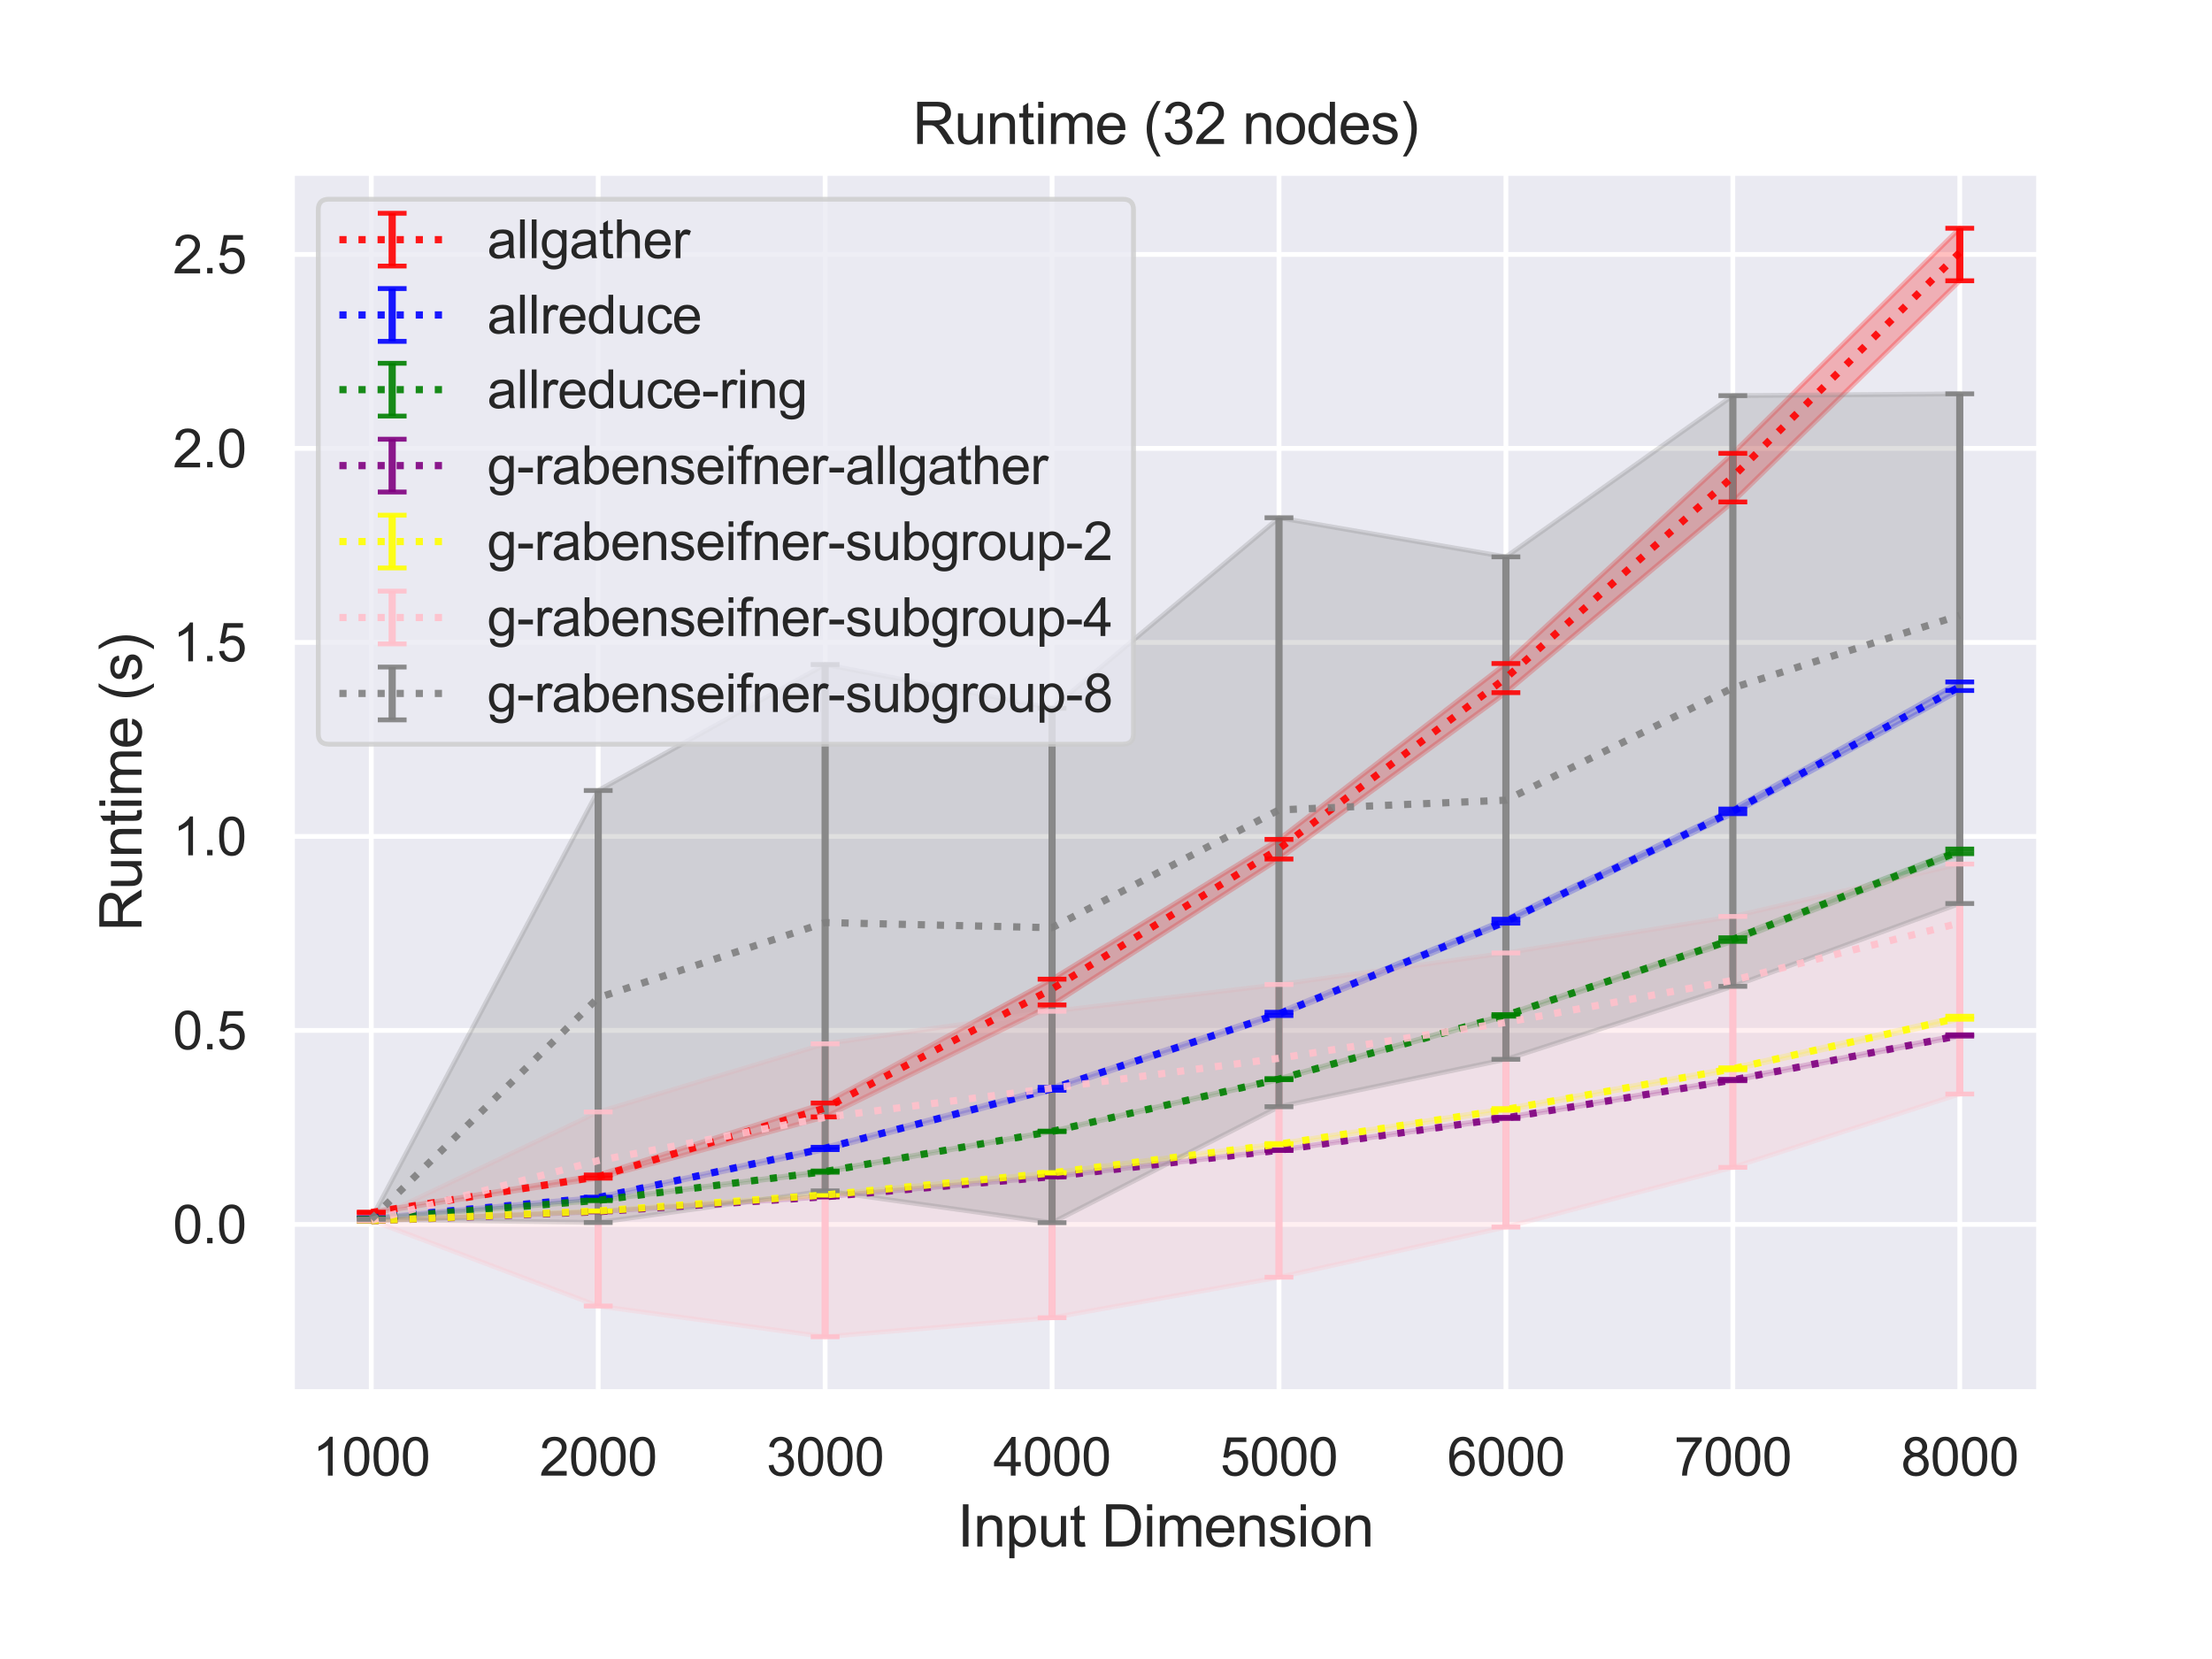<?xml version="1.0" encoding="utf-8" standalone="no"?>
<!DOCTYPE svg PUBLIC "-//W3C//DTD SVG 1.1//EN"
  "http://www.w3.org/Graphics/SVG/1.1/DTD/svg11.dtd">
<svg height="345.6pt" version="1.1" viewBox="0 0 460.8 345.6" width="460.8pt" xmlns="http://www.w3.org/2000/svg" xmlns:xlink="http://www.w3.org/1999/xlink">
 <defs>
  <style type="text/css">*{stroke-linecap:butt;stroke-linejoin:round;}</style>
 </defs>
 <g id="figure_1">
  <g id="patch_1">
   <path d="M 0 345.6 
L 460.8 345.6 
L 460.8 0 
L 0 0 
z
" style="fill:#ffffff;"/>
  </g>
  <g id="axes_1">
   <g id="patch_2">
    <path d="M 60.8 290.02 
L 424.8 290.02 
L 424.8 36 
L 60.8 36 
z
" style="fill:#eaeaf2;"/>
   </g>
   <g id="matplotlib.axis_1">
    <g id="xtick_1">
     <g id="line2d_1">
      <path clip-path="url(#p7ead8a6e10)" d="M 77.345 290.02 
L 77.345 36 
" style="fill:none;stroke:#ffffff;stroke-linecap:round;"/>
     </g>
     <g id="text_1">
      <!-- 1000 -->
      <g style="fill:#262626;" transform="translate(65.111 307.394)scale(0.11 -0.11)">
       <defs>
        <path d="M 2384 0 
L 1822 0 
L 1822 3584 
Q 1619 3391 1289 3197 
Q 959 3003 697 2906 
L 697 3450 
Q 1169 3672 1522 3987 
Q 1875 4303 2022 4600 
L 2384 4600 
L 2384 0 
z
" id="ArialMT-31" transform="scale(0.016)"/>
        <path d="M 266 2259 
Q 266 3072 433 3567 
Q 600 4063 929 4331 
Q 1259 4600 1759 4600 
Q 2128 4600 2406 4451 
Q 2684 4303 2865 4023 
Q 3047 3744 3150 3342 
Q 3253 2941 3253 2259 
Q 3253 1453 3087 958 
Q 2922 463 2592 192 
Q 2263 -78 1759 -78 
Q 1097 -78 719 397 
Q 266 969 266 2259 
z
M 844 2259 
Q 844 1131 1108 757 
Q 1372 384 1759 384 
Q 2147 384 2411 759 
Q 2675 1134 2675 2259 
Q 2675 3391 2411 3762 
Q 2147 4134 1753 4134 
Q 1366 4134 1134 3806 
Q 844 3388 844 2259 
z
" id="ArialMT-30" transform="scale(0.016)"/>
       </defs>
       <use xlink:href="#ArialMT-31"/>
       <use x="55.615" xlink:href="#ArialMT-30"/>
       <use x="111.23" xlink:href="#ArialMT-30"/>
       <use x="166.846" xlink:href="#ArialMT-30"/>
      </g>
     </g>
    </g>
    <g id="xtick_2">
     <g id="line2d_2">
      <path clip-path="url(#p7ead8a6e10)" d="M 124.618 290.02 
L 124.618 36 
" style="fill:none;stroke:#ffffff;stroke-linecap:round;"/>
     </g>
     <g id="text_2">
      <!-- 2000 -->
      <g style="fill:#262626;" transform="translate(112.384 307.394)scale(0.11 -0.11)">
       <defs>
        <path d="M 3222 541 
L 3222 0 
L 194 0 
Q 188 203 259 391 
Q 375 700 629 1000 
Q 884 1300 1366 1694 
Q 2113 2306 2375 2664 
Q 2638 3022 2638 3341 
Q 2638 3675 2398 3904 
Q 2159 4134 1775 4134 
Q 1369 4134 1125 3890 
Q 881 3647 878 3216 
L 300 3275 
Q 359 3922 746 4261 
Q 1134 4600 1788 4600 
Q 2447 4600 2831 4234 
Q 3216 3869 3216 3328 
Q 3216 3053 3103 2787 
Q 2991 2522 2730 2228 
Q 2469 1934 1863 1422 
Q 1356 997 1212 845 
Q 1069 694 975 541 
L 3222 541 
z
" id="ArialMT-32" transform="scale(0.016)"/>
       </defs>
       <use xlink:href="#ArialMT-32"/>
       <use x="55.615" xlink:href="#ArialMT-30"/>
       <use x="111.23" xlink:href="#ArialMT-30"/>
       <use x="166.846" xlink:href="#ArialMT-30"/>
      </g>
     </g>
    </g>
    <g id="xtick_3">
     <g id="line2d_3">
      <path clip-path="url(#p7ead8a6e10)" d="M 171.891 290.02 
L 171.891 36 
" style="fill:none;stroke:#ffffff;stroke-linecap:round;"/>
     </g>
     <g id="text_3">
      <!-- 3000 -->
      <g style="fill:#262626;" transform="translate(159.657 307.394)scale(0.11 -0.11)">
       <defs>
        <path d="M 269 1209 
L 831 1284 
Q 928 806 1161 595 
Q 1394 384 1728 384 
Q 2125 384 2398 659 
Q 2672 934 2672 1341 
Q 2672 1728 2419 1979 
Q 2166 2231 1775 2231 
Q 1616 2231 1378 2169 
L 1441 2663 
Q 1497 2656 1531 2656 
Q 1891 2656 2178 2843 
Q 2466 3031 2466 3422 
Q 2466 3731 2256 3934 
Q 2047 4138 1716 4138 
Q 1388 4138 1169 3931 
Q 950 3725 888 3313 
L 325 3413 
Q 428 3978 793 4289 
Q 1159 4600 1703 4600 
Q 2078 4600 2393 4439 
Q 2709 4278 2876 4000 
Q 3044 3722 3044 3409 
Q 3044 3113 2884 2869 
Q 2725 2625 2413 2481 
Q 2819 2388 3044 2092 
Q 3269 1797 3269 1353 
Q 3269 753 2831 336 
Q 2394 -81 1725 -81 
Q 1122 -81 723 278 
Q 325 638 269 1209 
z
" id="ArialMT-33" transform="scale(0.016)"/>
       </defs>
       <use xlink:href="#ArialMT-33"/>
       <use x="55.615" xlink:href="#ArialMT-30"/>
       <use x="111.23" xlink:href="#ArialMT-30"/>
       <use x="166.846" xlink:href="#ArialMT-30"/>
      </g>
     </g>
    </g>
    <g id="xtick_4">
     <g id="line2d_4">
      <path clip-path="url(#p7ead8a6e10)" d="M 219.164 290.02 
L 219.164 36 
" style="fill:none;stroke:#ffffff;stroke-linecap:round;"/>
     </g>
     <g id="text_4">
      <!-- 4000 -->
      <g style="fill:#262626;" transform="translate(206.93 307.394)scale(0.11 -0.11)">
       <defs>
        <path d="M 2069 0 
L 2069 1097 
L 81 1097 
L 81 1613 
L 2172 4581 
L 2631 4581 
L 2631 1613 
L 3250 1613 
L 3250 1097 
L 2631 1097 
L 2631 0 
L 2069 0 
z
M 2069 1613 
L 2069 3678 
L 634 1613 
L 2069 1613 
z
" id="ArialMT-34" transform="scale(0.016)"/>
       </defs>
       <use xlink:href="#ArialMT-34"/>
       <use x="55.615" xlink:href="#ArialMT-30"/>
       <use x="111.23" xlink:href="#ArialMT-30"/>
       <use x="166.846" xlink:href="#ArialMT-30"/>
      </g>
     </g>
    </g>
    <g id="xtick_5">
     <g id="line2d_5">
      <path clip-path="url(#p7ead8a6e10)" d="M 266.436 290.02 
L 266.436 36 
" style="fill:none;stroke:#ffffff;stroke-linecap:round;"/>
     </g>
     <g id="text_5">
      <!-- 5000 -->
      <g style="fill:#262626;" transform="translate(254.202 307.394)scale(0.11 -0.11)">
       <defs>
        <path d="M 266 1200 
L 856 1250 
Q 922 819 1161 601 
Q 1400 384 1738 384 
Q 2144 384 2425 690 
Q 2706 997 2706 1503 
Q 2706 1984 2436 2262 
Q 2166 2541 1728 2541 
Q 1456 2541 1237 2417 
Q 1019 2294 894 2097 
L 366 2166 
L 809 4519 
L 3088 4519 
L 3088 3981 
L 1259 3981 
L 1013 2750 
Q 1425 3038 1878 3038 
Q 2478 3038 2890 2622 
Q 3303 2206 3303 1553 
Q 3303 931 2941 478 
Q 2500 -78 1738 -78 
Q 1113 -78 717 272 
Q 322 622 266 1200 
z
" id="ArialMT-35" transform="scale(0.016)"/>
       </defs>
       <use xlink:href="#ArialMT-35"/>
       <use x="55.615" xlink:href="#ArialMT-30"/>
       <use x="111.23" xlink:href="#ArialMT-30"/>
       <use x="166.846" xlink:href="#ArialMT-30"/>
      </g>
     </g>
    </g>
    <g id="xtick_6">
     <g id="line2d_6">
      <path clip-path="url(#p7ead8a6e10)" d="M 313.709 290.02 
L 313.709 36 
" style="fill:none;stroke:#ffffff;stroke-linecap:round;"/>
     </g>
     <g id="text_6">
      <!-- 6000 -->
      <g style="fill:#262626;" transform="translate(301.475 307.394)scale(0.11 -0.11)">
       <defs>
        <path d="M 3184 3459 
L 2625 3416 
Q 2550 3747 2413 3897 
Q 2184 4138 1850 4138 
Q 1581 4138 1378 3988 
Q 1113 3794 959 3422 
Q 806 3050 800 2363 
Q 1003 2672 1297 2822 
Q 1591 2972 1913 2972 
Q 2475 2972 2870 2558 
Q 3266 2144 3266 1488 
Q 3266 1056 3080 686 
Q 2894 316 2569 119 
Q 2244 -78 1831 -78 
Q 1128 -78 684 439 
Q 241 956 241 2144 
Q 241 3472 731 4075 
Q 1159 4600 1884 4600 
Q 2425 4600 2770 4297 
Q 3116 3994 3184 3459 
z
M 888 1484 
Q 888 1194 1011 928 
Q 1134 663 1356 523 
Q 1578 384 1822 384 
Q 2178 384 2434 671 
Q 2691 959 2691 1453 
Q 2691 1928 2437 2201 
Q 2184 2475 1800 2475 
Q 1419 2475 1153 2201 
Q 888 1928 888 1484 
z
" id="ArialMT-36" transform="scale(0.016)"/>
       </defs>
       <use xlink:href="#ArialMT-36"/>
       <use x="55.615" xlink:href="#ArialMT-30"/>
       <use x="111.23" xlink:href="#ArialMT-30"/>
       <use x="166.846" xlink:href="#ArialMT-30"/>
      </g>
     </g>
    </g>
    <g id="xtick_7">
     <g id="line2d_7">
      <path clip-path="url(#p7ead8a6e10)" d="M 360.982 290.02 
L 360.982 36 
" style="fill:none;stroke:#ffffff;stroke-linecap:round;"/>
     </g>
     <g id="text_7">
      <!-- 7000 -->
      <g style="fill:#262626;" transform="translate(348.748 307.394)scale(0.11 -0.11)">
       <defs>
        <path d="M 303 3981 
L 303 4522 
L 3269 4522 
L 3269 4084 
Q 2831 3619 2401 2847 
Q 1972 2075 1738 1259 
Q 1569 684 1522 0 
L 944 0 
Q 953 541 1156 1306 
Q 1359 2072 1739 2783 
Q 2119 3494 2547 3981 
L 303 3981 
z
" id="ArialMT-37" transform="scale(0.016)"/>
       </defs>
       <use xlink:href="#ArialMT-37"/>
       <use x="55.615" xlink:href="#ArialMT-30"/>
       <use x="111.23" xlink:href="#ArialMT-30"/>
       <use x="166.846" xlink:href="#ArialMT-30"/>
      </g>
     </g>
    </g>
    <g id="xtick_8">
     <g id="line2d_8">
      <path clip-path="url(#p7ead8a6e10)" d="M 408.255 290.02 
L 408.255 36 
" style="fill:none;stroke:#ffffff;stroke-linecap:round;"/>
     </g>
     <g id="text_8">
      <!-- 8000 -->
      <g style="fill:#262626;" transform="translate(396.02 307.394)scale(0.11 -0.11)">
       <defs>
        <path d="M 1131 2484 
Q 781 2613 612 2850 
Q 444 3088 444 3419 
Q 444 3919 803 4259 
Q 1163 4600 1759 4600 
Q 2359 4600 2725 4251 
Q 3091 3903 3091 3403 
Q 3091 3084 2923 2848 
Q 2756 2613 2416 2484 
Q 2838 2347 3058 2040 
Q 3278 1734 3278 1309 
Q 3278 722 2862 322 
Q 2447 -78 1769 -78 
Q 1091 -78 675 323 
Q 259 725 259 1325 
Q 259 1772 486 2073 
Q 713 2375 1131 2484 
z
M 1019 3438 
Q 1019 3113 1228 2906 
Q 1438 2700 1772 2700 
Q 2097 2700 2305 2904 
Q 2513 3109 2513 3406 
Q 2513 3716 2298 3927 
Q 2084 4138 1766 4138 
Q 1444 4138 1231 3931 
Q 1019 3725 1019 3438 
z
M 838 1322 
Q 838 1081 952 856 
Q 1066 631 1291 507 
Q 1516 384 1775 384 
Q 2178 384 2440 643 
Q 2703 903 2703 1303 
Q 2703 1709 2433 1975 
Q 2163 2241 1756 2241 
Q 1359 2241 1098 1978 
Q 838 1716 838 1322 
z
" id="ArialMT-38" transform="scale(0.016)"/>
       </defs>
       <use xlink:href="#ArialMT-38"/>
       <use x="55.615" xlink:href="#ArialMT-30"/>
       <use x="111.23" xlink:href="#ArialMT-30"/>
       <use x="166.846" xlink:href="#ArialMT-30"/>
      </g>
     </g>
    </g>
    <g id="text_9">
     <!-- Input Dimension -->
     <g style="fill:#262626;" transform="translate(199.446 322.169)scale(0.12 -0.12)">
      <defs>
       <path d="M 597 0 
L 597 4581 
L 1203 4581 
L 1203 0 
L 597 0 
z
" id="ArialMT-49" transform="scale(0.016)"/>
       <path d="M 422 0 
L 422 3319 
L 928 3319 
L 928 2847 
Q 1294 3394 1984 3394 
Q 2284 3394 2536 3286 
Q 2788 3178 2913 3003 
Q 3038 2828 3088 2588 
Q 3119 2431 3119 2041 
L 3119 0 
L 2556 0 
L 2556 2019 
Q 2556 2363 2490 2533 
Q 2425 2703 2258 2804 
Q 2091 2906 1866 2906 
Q 1506 2906 1245 2678 
Q 984 2450 984 1813 
L 984 0 
L 422 0 
z
" id="ArialMT-6e" transform="scale(0.016)"/>
       <path d="M 422 -1272 
L 422 3319 
L 934 3319 
L 934 2888 
Q 1116 3141 1344 3267 
Q 1572 3394 1897 3394 
Q 2322 3394 2647 3175 
Q 2972 2956 3137 2557 
Q 3303 2159 3303 1684 
Q 3303 1175 3120 767 
Q 2938 359 2589 142 
Q 2241 -75 1856 -75 
Q 1575 -75 1351 44 
Q 1128 163 984 344 
L 984 -1272 
L 422 -1272 
z
M 931 1641 
Q 931 1000 1190 694 
Q 1450 388 1819 388 
Q 2194 388 2461 705 
Q 2728 1022 2728 1688 
Q 2728 2322 2467 2637 
Q 2206 2953 1844 2953 
Q 1484 2953 1207 2617 
Q 931 2281 931 1641 
z
" id="ArialMT-70" transform="scale(0.016)"/>
       <path d="M 2597 0 
L 2597 488 
Q 2209 -75 1544 -75 
Q 1250 -75 995 37 
Q 741 150 617 320 
Q 494 491 444 738 
Q 409 903 409 1263 
L 409 3319 
L 972 3319 
L 972 1478 
Q 972 1038 1006 884 
Q 1059 663 1231 536 
Q 1403 409 1656 409 
Q 1909 409 2131 539 
Q 2353 669 2445 892 
Q 2538 1116 2538 1541 
L 2538 3319 
L 3100 3319 
L 3100 0 
L 2597 0 
z
" id="ArialMT-75" transform="scale(0.016)"/>
       <path d="M 1650 503 
L 1731 6 
Q 1494 -44 1306 -44 
Q 1000 -44 831 53 
Q 663 150 594 308 
Q 525 466 525 972 
L 525 2881 
L 113 2881 
L 113 3319 
L 525 3319 
L 525 4141 
L 1084 4478 
L 1084 3319 
L 1650 3319 
L 1650 2881 
L 1084 2881 
L 1084 941 
Q 1084 700 1114 631 
Q 1144 563 1211 522 
Q 1278 481 1403 481 
Q 1497 481 1650 503 
z
" id="ArialMT-74" transform="scale(0.016)"/>
       <path id="ArialMT-20" transform="scale(0.016)"/>
       <path d="M 494 0 
L 494 4581 
L 2072 4581 
Q 2606 4581 2888 4516 
Q 3281 4425 3559 4188 
Q 3922 3881 4101 3404 
Q 4281 2928 4281 2316 
Q 4281 1794 4159 1391 
Q 4038 988 3847 723 
Q 3656 459 3429 307 
Q 3203 156 2883 78 
Q 2563 0 2147 0 
L 494 0 
z
M 1100 541 
L 2078 541 
Q 2531 541 2789 625 
Q 3047 709 3200 863 
Q 3416 1078 3536 1442 
Q 3656 1806 3656 2325 
Q 3656 3044 3420 3430 
Q 3184 3816 2847 3947 
Q 2603 4041 2063 4041 
L 1100 4041 
L 1100 541 
z
" id="ArialMT-44" transform="scale(0.016)"/>
       <path d="M 425 3934 
L 425 4581 
L 988 4581 
L 988 3934 
L 425 3934 
z
M 425 0 
L 425 3319 
L 988 3319 
L 988 0 
L 425 0 
z
" id="ArialMT-69" transform="scale(0.016)"/>
       <path d="M 422 0 
L 422 3319 
L 925 3319 
L 925 2853 
Q 1081 3097 1340 3245 
Q 1600 3394 1931 3394 
Q 2300 3394 2536 3241 
Q 2772 3088 2869 2813 
Q 3263 3394 3894 3394 
Q 4388 3394 4653 3120 
Q 4919 2847 4919 2278 
L 4919 0 
L 4359 0 
L 4359 2091 
Q 4359 2428 4304 2576 
Q 4250 2725 4106 2815 
Q 3963 2906 3769 2906 
Q 3419 2906 3187 2673 
Q 2956 2441 2956 1928 
L 2956 0 
L 2394 0 
L 2394 2156 
Q 2394 2531 2256 2718 
Q 2119 2906 1806 2906 
Q 1569 2906 1367 2781 
Q 1166 2656 1075 2415 
Q 984 2175 984 1722 
L 984 0 
L 422 0 
z
" id="ArialMT-6d" transform="scale(0.016)"/>
       <path d="M 2694 1069 
L 3275 997 
Q 3138 488 2766 206 
Q 2394 -75 1816 -75 
Q 1088 -75 661 373 
Q 234 822 234 1631 
Q 234 2469 665 2931 
Q 1097 3394 1784 3394 
Q 2450 3394 2872 2941 
Q 3294 2488 3294 1666 
Q 3294 1616 3291 1516 
L 816 1516 
Q 847 969 1125 678 
Q 1403 388 1819 388 
Q 2128 388 2347 550 
Q 2566 713 2694 1069 
z
M 847 1978 
L 2700 1978 
Q 2663 2397 2488 2606 
Q 2219 2931 1791 2931 
Q 1403 2931 1139 2672 
Q 875 2413 847 1978 
z
" id="ArialMT-65" transform="scale(0.016)"/>
       <path d="M 197 991 
L 753 1078 
Q 800 744 1014 566 
Q 1228 388 1613 388 
Q 2000 388 2187 545 
Q 2375 703 2375 916 
Q 2375 1106 2209 1216 
Q 2094 1291 1634 1406 
Q 1016 1563 777 1677 
Q 538 1791 414 1992 
Q 291 2194 291 2438 
Q 291 2659 392 2848 
Q 494 3038 669 3163 
Q 800 3259 1026 3326 
Q 1253 3394 1513 3394 
Q 1903 3394 2198 3281 
Q 2494 3169 2634 2976 
Q 2775 2784 2828 2463 
L 2278 2388 
Q 2241 2644 2061 2787 
Q 1881 2931 1553 2931 
Q 1166 2931 1000 2803 
Q 834 2675 834 2503 
Q 834 2394 903 2306 
Q 972 2216 1119 2156 
Q 1203 2125 1616 2013 
Q 2213 1853 2448 1751 
Q 2684 1650 2818 1456 
Q 2953 1263 2953 975 
Q 2953 694 2789 445 
Q 2625 197 2315 61 
Q 2006 -75 1616 -75 
Q 969 -75 630 194 
Q 291 463 197 991 
z
" id="ArialMT-73" transform="scale(0.016)"/>
       <path d="M 213 1659 
Q 213 2581 725 3025 
Q 1153 3394 1769 3394 
Q 2453 3394 2887 2945 
Q 3322 2497 3322 1706 
Q 3322 1066 3130 698 
Q 2938 331 2570 128 
Q 2203 -75 1769 -75 
Q 1072 -75 642 372 
Q 213 819 213 1659 
z
M 791 1659 
Q 791 1022 1069 705 
Q 1347 388 1769 388 
Q 2188 388 2466 706 
Q 2744 1025 2744 1678 
Q 2744 2294 2464 2611 
Q 2184 2928 1769 2928 
Q 1347 2928 1069 2612 
Q 791 2297 791 1659 
z
" id="ArialMT-6f" transform="scale(0.016)"/>
      </defs>
      <use xlink:href="#ArialMT-49"/>
      <use x="27.783" xlink:href="#ArialMT-6e"/>
      <use x="83.398" xlink:href="#ArialMT-70"/>
      <use x="139.014" xlink:href="#ArialMT-75"/>
      <use x="194.629" xlink:href="#ArialMT-74"/>
      <use x="222.412" xlink:href="#ArialMT-20"/>
      <use x="250.195" xlink:href="#ArialMT-44"/>
      <use x="322.412" xlink:href="#ArialMT-69"/>
      <use x="344.629" xlink:href="#ArialMT-6d"/>
      <use x="427.93" xlink:href="#ArialMT-65"/>
      <use x="483.545" xlink:href="#ArialMT-6e"/>
      <use x="539.16" xlink:href="#ArialMT-73"/>
      <use x="589.16" xlink:href="#ArialMT-69"/>
      <use x="611.377" xlink:href="#ArialMT-6f"/>
      <use x="666.992" xlink:href="#ArialMT-6e"/>
     </g>
    </g>
   </g>
   <g id="matplotlib.axis_2">
    <g id="ytick_1">
     <g id="line2d_9">
      <path clip-path="url(#p7ead8a6e10)" d="M 60.8 255.066 
L 424.8 255.066 
" style="fill:none;stroke:#ffffff;stroke-linecap:round;"/>
     </g>
     <g id="text_10">
      <!-- 0.0 -->
      <g style="fill:#262626;" transform="translate(36.01 259.003)scale(0.11 -0.11)">
       <defs>
        <path d="M 581 0 
L 581 641 
L 1222 641 
L 1222 0 
L 581 0 
z
" id="ArialMT-2e" transform="scale(0.016)"/>
       </defs>
       <use xlink:href="#ArialMT-30"/>
       <use x="55.615" xlink:href="#ArialMT-2e"/>
       <use x="83.398" xlink:href="#ArialMT-30"/>
      </g>
     </g>
    </g>
    <g id="ytick_2">
     <g id="line2d_10">
      <path clip-path="url(#p7ead8a6e10)" d="M 60.8 214.654 
L 424.8 214.654 
" style="fill:none;stroke:#ffffff;stroke-linecap:round;"/>
     </g>
     <g id="text_11">
      <!-- 0.5 -->
      <g style="fill:#262626;" transform="translate(36.01 218.59)scale(0.11 -0.11)">
       <use xlink:href="#ArialMT-30"/>
       <use x="55.615" xlink:href="#ArialMT-2e"/>
       <use x="83.398" xlink:href="#ArialMT-35"/>
      </g>
     </g>
    </g>
    <g id="ytick_3">
     <g id="line2d_11">
      <path clip-path="url(#p7ead8a6e10)" d="M 60.8 174.241 
L 424.8 174.241 
" style="fill:none;stroke:#ffffff;stroke-linecap:round;"/>
     </g>
     <g id="text_12">
      <!-- 1.0 -->
      <g style="fill:#262626;" transform="translate(36.01 178.178)scale(0.11 -0.11)">
       <use xlink:href="#ArialMT-31"/>
       <use x="55.615" xlink:href="#ArialMT-2e"/>
       <use x="83.398" xlink:href="#ArialMT-30"/>
      </g>
     </g>
    </g>
    <g id="ytick_4">
     <g id="line2d_12">
      <path clip-path="url(#p7ead8a6e10)" d="M 60.8 133.828 
L 424.8 133.828 
" style="fill:none;stroke:#ffffff;stroke-linecap:round;"/>
     </g>
     <g id="text_13">
      <!-- 1.5 -->
      <g style="fill:#262626;" transform="translate(36.01 137.765)scale(0.11 -0.11)">
       <use xlink:href="#ArialMT-31"/>
       <use x="55.615" xlink:href="#ArialMT-2e"/>
       <use x="83.398" xlink:href="#ArialMT-35"/>
      </g>
     </g>
    </g>
    <g id="ytick_5">
     <g id="line2d_13">
      <path clip-path="url(#p7ead8a6e10)" d="M 60.8 93.415 
L 424.8 93.415 
" style="fill:none;stroke:#ffffff;stroke-linecap:round;"/>
     </g>
     <g id="text_14">
      <!-- 2.0 -->
      <g style="fill:#262626;" transform="translate(36.01 97.352)scale(0.11 -0.11)">
       <use xlink:href="#ArialMT-32"/>
       <use x="55.615" xlink:href="#ArialMT-2e"/>
       <use x="83.398" xlink:href="#ArialMT-30"/>
      </g>
     </g>
    </g>
    <g id="ytick_6">
     <g id="line2d_14">
      <path clip-path="url(#p7ead8a6e10)" d="M 60.8 53.002 
L 424.8 53.002 
" style="fill:none;stroke:#ffffff;stroke-linecap:round;"/>
     </g>
     <g id="text_15">
      <!-- 2.5 -->
      <g style="fill:#262626;" transform="translate(36.01 56.939)scale(0.11 -0.11)">
       <use xlink:href="#ArialMT-32"/>
       <use x="55.615" xlink:href="#ArialMT-2e"/>
       <use x="83.398" xlink:href="#ArialMT-35"/>
      </g>
     </g>
    </g>
    <g id="text_16">
     <!-- Runtime (s) -->
     <g style="fill:#262626;" transform="translate(29.484 194.013)rotate(-90)scale(0.12 -0.12)">
      <defs>
       <path d="M 503 0 
L 503 4581 
L 2534 4581 
Q 3147 4581 3465 4457 
Q 3784 4334 3975 4021 
Q 4166 3709 4166 3331 
Q 4166 2844 3850 2509 
Q 3534 2175 2875 2084 
Q 3116 1969 3241 1856 
Q 3506 1613 3744 1247 
L 4541 0 
L 3778 0 
L 3172 953 
Q 2906 1366 2734 1584 
Q 2563 1803 2427 1890 
Q 2291 1978 2150 2013 
Q 2047 2034 1813 2034 
L 1109 2034 
L 1109 0 
L 503 0 
z
M 1109 2559 
L 2413 2559 
Q 2828 2559 3062 2645 
Q 3297 2731 3419 2920 
Q 3541 3109 3541 3331 
Q 3541 3656 3305 3865 
Q 3069 4075 2559 4075 
L 1109 4075 
L 1109 2559 
z
" id="ArialMT-52" transform="scale(0.016)"/>
       <path d="M 1497 -1347 
Q 1031 -759 709 28 
Q 388 816 388 1659 
Q 388 2403 628 3084 
Q 909 3875 1497 4659 
L 1900 4659 
Q 1522 4009 1400 3731 
Q 1209 3300 1100 2831 
Q 966 2247 966 1656 
Q 966 153 1900 -1347 
L 1497 -1347 
z
" id="ArialMT-28" transform="scale(0.016)"/>
       <path d="M 791 -1347 
L 388 -1347 
Q 1322 153 1322 1656 
Q 1322 2244 1188 2822 
Q 1081 3291 891 3722 
Q 769 4003 388 4659 
L 791 4659 
Q 1378 3875 1659 3084 
Q 1900 2403 1900 1659 
Q 1900 816 1576 28 
Q 1253 -759 791 -1347 
z
" id="ArialMT-29" transform="scale(0.016)"/>
      </defs>
      <use xlink:href="#ArialMT-52"/>
      <use x="72.217" xlink:href="#ArialMT-75"/>
      <use x="127.832" xlink:href="#ArialMT-6e"/>
      <use x="183.447" xlink:href="#ArialMT-74"/>
      <use x="211.23" xlink:href="#ArialMT-69"/>
      <use x="233.447" xlink:href="#ArialMT-6d"/>
      <use x="316.748" xlink:href="#ArialMT-65"/>
      <use x="372.363" xlink:href="#ArialMT-20"/>
      <use x="400.146" xlink:href="#ArialMT-28"/>
      <use x="433.447" xlink:href="#ArialMT-73"/>
      <use x="483.447" xlink:href="#ArialMT-29"/>
     </g>
    </g>
   </g>
   <g id="PolyCollection_1">
    <defs>
     <path d="M 77.345 -93.104 
L 77.345 -92.923 
L 124.618 -100.169 
L 171.891 -112.925 
L 219.164 -136.249 
L 266.436 -166.648 
L 313.709 -201.306 
L 360.982 -241.038 
L 408.255 -287.108 
L 408.255 -298.054 
L 408.255 -298.054 
L 360.982 -251.163 
L 313.709 -207.375 
L 266.436 -170.74 
L 219.164 -141.621 
L 171.891 -115.814 
L 124.618 -100.826 
L 77.345 -93.104 
z
" id="m4090b5ecb6" style="stroke:#ff0000;stroke-opacity:0.25;"/>
    </defs>
    <g clip-path="url(#p7ead8a6e10)">
     <use style="fill:#ff0000;fill-opacity:0.25;stroke:#ff0000;stroke-opacity:0.25;" x="0" xlink:href="#m4090b5ecb6" y="345.6"/>
    </g>
   </g>
   <g id="PolyCollection_2">
    <defs>
     <path d="M 77.345 -91.89 
L 77.345 -91.871 
L 124.618 -95.972 
L 171.891 -106.117 
L 219.164 -118.474 
L 266.436 -134.045 
L 313.709 -153.284 
L 360.982 -176.098 
L 408.255 -201.753 
L 408.255 -203.536 
L 408.255 -203.536 
L 360.982 -177.064 
L 313.709 -154.111 
L 266.436 -134.726 
L 219.164 -119.089 
L 171.891 -106.603 
L 124.618 -96.208 
L 77.345 -91.89 
z
" id="mda9f024a7e" style="stroke:#0000ff;stroke-opacity:0.25;"/>
    </defs>
    <g clip-path="url(#p7ead8a6e10)">
     <use style="fill:#0000ff;fill-opacity:0.25;stroke:#0000ff;stroke-opacity:0.25;" x="0" xlink:href="#mda9f024a7e" y="345.6"/>
    </g>
   </g>
   <g id="PolyCollection_3">
    <defs>
     <path d="M 77.345 -91.774 
L 77.345 -91.761 
L 124.618 -95.496 
L 171.891 -101.415 
L 219.164 -109.86 
L 266.436 -120.671 
L 313.709 -133.907 
L 360.982 -149.488 
L 408.255 -167.766 
L 408.255 -168.727 
L 408.255 -168.727 
L 360.982 -150.253 
L 313.709 -134.238 
L 266.436 -120.905 
L 219.164 -109.971 
L 171.891 -101.66 
L 124.618 -95.579 
L 77.345 -91.774 
z
" id="m8c4266750f" style="stroke:#008000;stroke-opacity:0.25;"/>
    </defs>
    <g clip-path="url(#p7ead8a6e10)">
     <use style="fill:#008000;fill-opacity:0.25;stroke:#008000;stroke-opacity:0.25;" x="0" xlink:href="#m8c4266750f" y="345.6"/>
    </g>
   </g>
   <g id="PolyCollection_4">
    <defs>
     <path d="M 77.345 -91.28 
L 77.345 -91.266 
L 124.618 -93.165 
L 171.891 -96.258 
L 219.164 -100.44 
L 266.436 -105.931 
L 313.709 -112.603 
L 360.982 -120.468 
L 408.255 -129.756 
L 408.255 -130.041 
L 408.255 -130.041 
L 360.982 -120.762 
L 313.709 -112.839 
L 266.436 -106.048 
L 219.164 -100.521 
L 171.891 -96.336 
L 124.618 -93.196 
L 77.345 -91.28 
z
" id="m4ed285479e" style="stroke:#800080;stroke-opacity:0.25;"/>
    </defs>
    <g clip-path="url(#p7ead8a6e10)">
     <use style="fill:#800080;fill-opacity:0.25;stroke:#800080;stroke-opacity:0.25;" x="0" xlink:href="#m4ed285479e" y="345.6"/>
    </g>
   </g>
   <g id="PolyCollection_5">
    <defs>
     <path d="M 77.345 -91.312 
L 77.345 -91.293 
L 124.618 -93.303 
L 171.891 -96.613 
L 219.164 -101.225 
L 266.436 -107.133 
L 313.709 -114.322 
L 360.982 -122.763 
L 408.255 -133.269 
L 408.255 -133.912 
L 408.255 -133.912 
L 360.982 -123.151 
L 313.709 -114.66 
L 266.436 -107.378 
L 219.164 -101.325 
L 171.891 -96.721 
L 124.618 -93.349 
L 77.345 -91.312 
z
" id="m44de2e9f58" style="stroke:#ffff00;stroke-opacity:0.25;"/>
    </defs>
    <g clip-path="url(#p7ead8a6e10)">
     <use style="fill:#ffff00;fill-opacity:0.25;stroke:#ffff00;stroke-opacity:0.25;" x="0" xlink:href="#m44de2e9f58" y="345.6"/>
    </g>
   </g>
   <g id="PolyCollection_6">
    <defs>
     <path d="M 77.345 -91.397 
L 77.345 -91.38 
L 124.618 -73.531 
L 171.891 -67.126 
L 219.164 -71.093 
L 266.436 -79.534 
L 313.709 -89.987 
L 360.982 -102.413 
L 408.255 -117.701 
L 408.255 -165.6 
L 408.255 -165.6 
L 360.982 -154.687 
L 313.709 -147.084 
L 266.436 -140.514 
L 219.164 -134.928 
L 171.891 -128.15 
L 124.618 -113.956 
L 77.345 -91.397 
z
" id="ma194fd3fad" style="stroke:#ffc0cb;stroke-opacity:0.25;"/>
    </defs>
    <g clip-path="url(#p7ead8a6e10)">
     <use style="fill:#ffc0cb;fill-opacity:0.25;stroke:#ffc0cb;stroke-opacity:0.25;" x="0" xlink:href="#ma194fd3fad" y="345.6"/>
    </g>
   </g>
   <g id="PolyCollection_7">
    <defs>
     <path d="M 77.345 -91.672 
L 77.345 -91.569 
L 124.618 -90.932 
L 171.891 -97.524 
L 219.164 -90.888 
L 266.436 -115.053 
L 313.709 -124.924 
L 360.982 -140.13 
L 408.255 -157.38 
L 408.255 -263.555 
L 408.255 -263.555 
L 360.982 -263.181 
L 313.709 -229.597 
L 266.436 -237.742 
L 219.164 -198.059 
L 171.891 -207.164 
L 124.618 -180.923 
L 77.345 -91.672 
z
" id="ma300f3ded8" style="stroke:#808080;stroke-opacity:0.25;"/>
    </defs>
    <g clip-path="url(#p7ead8a6e10)">
     <use style="fill:#808080;fill-opacity:0.25;stroke:#808080;stroke-opacity:0.25;" x="0" xlink:href="#ma300f3ded8" y="345.6"/>
    </g>
   </g>
   <g id="LineCollection_1">
    <path clip-path="url(#p7ead8a6e10)" d="M 77.345 252.677 
L 77.345 252.496 
" style="fill:none;stroke:#ff0000;stroke-opacity:0.9;stroke-width:1.5;"/>
    <path clip-path="url(#p7ead8a6e10)" d="M 124.618 245.431 
L 124.618 244.774 
" style="fill:none;stroke:#ff0000;stroke-opacity:0.9;stroke-width:1.5;"/>
    <path clip-path="url(#p7ead8a6e10)" d="M 171.891 232.675 
L 171.891 229.786 
" style="fill:none;stroke:#ff0000;stroke-opacity:0.9;stroke-width:1.5;"/>
    <path clip-path="url(#p7ead8a6e10)" d="M 219.164 209.351 
L 219.164 203.979 
" style="fill:none;stroke:#ff0000;stroke-opacity:0.9;stroke-width:1.5;"/>
    <path clip-path="url(#p7ead8a6e10)" d="M 266.436 178.952 
L 266.436 174.86 
" style="fill:none;stroke:#ff0000;stroke-opacity:0.9;stroke-width:1.5;"/>
    <path clip-path="url(#p7ead8a6e10)" d="M 313.709 144.294 
L 313.709 138.225 
" style="fill:none;stroke:#ff0000;stroke-opacity:0.9;stroke-width:1.5;"/>
    <path clip-path="url(#p7ead8a6e10)" d="M 360.982 104.562 
L 360.982 94.437 
" style="fill:none;stroke:#ff0000;stroke-opacity:0.9;stroke-width:1.5;"/>
    <path clip-path="url(#p7ead8a6e10)" d="M 408.255 58.492 
L 408.255 47.546 
" style="fill:none;stroke:#ff0000;stroke-opacity:0.9;stroke-width:1.5;"/>
   </g>
   <g id="LineCollection_2">
    <path clip-path="url(#p7ead8a6e10)" d="M 77.345 253.729 
L 77.345 253.71 
" style="fill:none;stroke:#0000ff;stroke-opacity:0.9;stroke-width:1.5;"/>
    <path clip-path="url(#p7ead8a6e10)" d="M 124.618 249.628 
L 124.618 249.392 
" style="fill:none;stroke:#0000ff;stroke-opacity:0.9;stroke-width:1.5;"/>
    <path clip-path="url(#p7ead8a6e10)" d="M 171.891 239.483 
L 171.891 238.997 
" style="fill:none;stroke:#0000ff;stroke-opacity:0.9;stroke-width:1.5;"/>
    <path clip-path="url(#p7ead8a6e10)" d="M 219.164 227.126 
L 219.164 226.511 
" style="fill:none;stroke:#0000ff;stroke-opacity:0.9;stroke-width:1.5;"/>
    <path clip-path="url(#p7ead8a6e10)" d="M 266.436 211.555 
L 266.436 210.874 
" style="fill:none;stroke:#0000ff;stroke-opacity:0.9;stroke-width:1.5;"/>
    <path clip-path="url(#p7ead8a6e10)" d="M 313.709 192.316 
L 313.709 191.489 
" style="fill:none;stroke:#0000ff;stroke-opacity:0.9;stroke-width:1.5;"/>
    <path clip-path="url(#p7ead8a6e10)" d="M 360.982 169.502 
L 360.982 168.536 
" style="fill:none;stroke:#0000ff;stroke-opacity:0.9;stroke-width:1.5;"/>
    <path clip-path="url(#p7ead8a6e10)" d="M 408.255 143.847 
L 408.255 142.064 
" style="fill:none;stroke:#0000ff;stroke-opacity:0.9;stroke-width:1.5;"/>
   </g>
   <g id="LineCollection_3">
    <path clip-path="url(#p7ead8a6e10)" d="M 77.345 253.839 
L 77.345 253.826 
" style="fill:none;stroke:#008000;stroke-opacity:0.9;stroke-width:1.5;"/>
    <path clip-path="url(#p7ead8a6e10)" d="M 124.618 250.104 
L 124.618 250.021 
" style="fill:none;stroke:#008000;stroke-opacity:0.9;stroke-width:1.5;"/>
    <path clip-path="url(#p7ead8a6e10)" d="M 171.891 244.185 
L 171.891 243.94 
" style="fill:none;stroke:#008000;stroke-opacity:0.9;stroke-width:1.5;"/>
    <path clip-path="url(#p7ead8a6e10)" d="M 219.164 235.74 
L 219.164 235.629 
" style="fill:none;stroke:#008000;stroke-opacity:0.9;stroke-width:1.5;"/>
    <path clip-path="url(#p7ead8a6e10)" d="M 266.436 224.929 
L 266.436 224.695 
" style="fill:none;stroke:#008000;stroke-opacity:0.9;stroke-width:1.5;"/>
    <path clip-path="url(#p7ead8a6e10)" d="M 313.709 211.693 
L 313.709 211.362 
" style="fill:none;stroke:#008000;stroke-opacity:0.9;stroke-width:1.5;"/>
    <path clip-path="url(#p7ead8a6e10)" d="M 360.982 196.112 
L 360.982 195.347 
" style="fill:none;stroke:#008000;stroke-opacity:0.9;stroke-width:1.5;"/>
    <path clip-path="url(#p7ead8a6e10)" d="M 408.255 177.834 
L 408.255 176.873 
" style="fill:none;stroke:#008000;stroke-opacity:0.9;stroke-width:1.5;"/>
   </g>
   <g id="LineCollection_4">
    <path clip-path="url(#p7ead8a6e10)" d="M 77.345 254.334 
L 77.345 254.32 
" style="fill:none;stroke:#800080;stroke-opacity:0.9;stroke-width:1.5;"/>
    <path clip-path="url(#p7ead8a6e10)" d="M 124.618 252.435 
L 124.618 252.404 
" style="fill:none;stroke:#800080;stroke-opacity:0.9;stroke-width:1.5;"/>
    <path clip-path="url(#p7ead8a6e10)" d="M 171.891 249.342 
L 171.891 249.264 
" style="fill:none;stroke:#800080;stroke-opacity:0.9;stroke-width:1.5;"/>
    <path clip-path="url(#p7ead8a6e10)" d="M 219.164 245.16 
L 219.164 245.079 
" style="fill:none;stroke:#800080;stroke-opacity:0.9;stroke-width:1.5;"/>
    <path clip-path="url(#p7ead8a6e10)" d="M 266.436 239.669 
L 266.436 239.552 
" style="fill:none;stroke:#800080;stroke-opacity:0.9;stroke-width:1.5;"/>
    <path clip-path="url(#p7ead8a6e10)" d="M 313.709 232.997 
L 313.709 232.761 
" style="fill:none;stroke:#800080;stroke-opacity:0.9;stroke-width:1.5;"/>
    <path clip-path="url(#p7ead8a6e10)" d="M 360.982 225.132 
L 360.982 224.838 
" style="fill:none;stroke:#800080;stroke-opacity:0.9;stroke-width:1.5;"/>
    <path clip-path="url(#p7ead8a6e10)" d="M 408.255 215.844 
L 408.255 215.559 
" style="fill:none;stroke:#800080;stroke-opacity:0.9;stroke-width:1.5;"/>
   </g>
   <g id="LineCollection_5">
    <path clip-path="url(#p7ead8a6e10)" d="M 77.345 254.307 
L 77.345 254.288 
" style="fill:none;stroke:#ffff00;stroke-opacity:0.9;stroke-width:1.5;"/>
    <path clip-path="url(#p7ead8a6e10)" d="M 124.618 252.297 
L 124.618 252.251 
" style="fill:none;stroke:#ffff00;stroke-opacity:0.9;stroke-width:1.5;"/>
    <path clip-path="url(#p7ead8a6e10)" d="M 171.891 248.987 
L 171.891 248.879 
" style="fill:none;stroke:#ffff00;stroke-opacity:0.9;stroke-width:1.5;"/>
    <path clip-path="url(#p7ead8a6e10)" d="M 219.164 244.375 
L 219.164 244.275 
" style="fill:none;stroke:#ffff00;stroke-opacity:0.9;stroke-width:1.5;"/>
    <path clip-path="url(#p7ead8a6e10)" d="M 266.436 238.467 
L 266.436 238.222 
" style="fill:none;stroke:#ffff00;stroke-opacity:0.9;stroke-width:1.5;"/>
    <path clip-path="url(#p7ead8a6e10)" d="M 313.709 231.278 
L 313.709 230.94 
" style="fill:none;stroke:#ffff00;stroke-opacity:0.9;stroke-width:1.5;"/>
    <path clip-path="url(#p7ead8a6e10)" d="M 360.982 222.837 
L 360.982 222.449 
" style="fill:none;stroke:#ffff00;stroke-opacity:0.9;stroke-width:1.5;"/>
    <path clip-path="url(#p7ead8a6e10)" d="M 408.255 212.331 
L 408.255 211.688 
" style="fill:none;stroke:#ffff00;stroke-opacity:0.9;stroke-width:1.5;"/>
   </g>
   <g id="LineCollection_6">
    <path clip-path="url(#p7ead8a6e10)" d="M 77.345 254.22 
L 77.345 254.203 
" style="fill:none;stroke:#ffc0cb;stroke-opacity:0.9;stroke-width:1.5;"/>
    <path clip-path="url(#p7ead8a6e10)" d="M 124.618 272.069 
L 124.618 231.644 
" style="fill:none;stroke:#ffc0cb;stroke-opacity:0.9;stroke-width:1.5;"/>
    <path clip-path="url(#p7ead8a6e10)" d="M 171.891 278.474 
L 171.891 217.45 
" style="fill:none;stroke:#ffc0cb;stroke-opacity:0.9;stroke-width:1.5;"/>
    <path clip-path="url(#p7ead8a6e10)" d="M 219.164 274.507 
L 219.164 210.672 
" style="fill:none;stroke:#ffc0cb;stroke-opacity:0.9;stroke-width:1.5;"/>
    <path clip-path="url(#p7ead8a6e10)" d="M 266.436 266.066 
L 266.436 205.086 
" style="fill:none;stroke:#ffc0cb;stroke-opacity:0.9;stroke-width:1.5;"/>
    <path clip-path="url(#p7ead8a6e10)" d="M 313.709 255.613 
L 313.709 198.516 
" style="fill:none;stroke:#ffc0cb;stroke-opacity:0.9;stroke-width:1.5;"/>
    <path clip-path="url(#p7ead8a6e10)" d="M 360.982 243.187 
L 360.982 190.913 
" style="fill:none;stroke:#ffc0cb;stroke-opacity:0.9;stroke-width:1.5;"/>
    <path clip-path="url(#p7ead8a6e10)" d="M 408.255 227.899 
L 408.255 180 
" style="fill:none;stroke:#ffc0cb;stroke-opacity:0.9;stroke-width:1.5;"/>
   </g>
   <g id="LineCollection_7">
    <path clip-path="url(#p7ead8a6e10)" d="M 77.345 254.031 
L 77.345 253.928 
" style="fill:none;stroke:#808080;stroke-opacity:0.9;stroke-width:1.5;"/>
    <path clip-path="url(#p7ead8a6e10)" d="M 124.618 254.668 
L 124.618 164.677 
" style="fill:none;stroke:#808080;stroke-opacity:0.9;stroke-width:1.5;"/>
    <path clip-path="url(#p7ead8a6e10)" d="M 171.891 248.076 
L 171.891 138.436 
" style="fill:none;stroke:#808080;stroke-opacity:0.9;stroke-width:1.5;"/>
    <path clip-path="url(#p7ead8a6e10)" d="M 219.164 254.712 
L 219.164 147.541 
" style="fill:none;stroke:#808080;stroke-opacity:0.9;stroke-width:1.5;"/>
    <path clip-path="url(#p7ead8a6e10)" d="M 266.436 230.547 
L 266.436 107.858 
" style="fill:none;stroke:#808080;stroke-opacity:0.9;stroke-width:1.5;"/>
    <path clip-path="url(#p7ead8a6e10)" d="M 313.709 220.676 
L 313.709 116.003 
" style="fill:none;stroke:#808080;stroke-opacity:0.9;stroke-width:1.5;"/>
    <path clip-path="url(#p7ead8a6e10)" d="M 360.982 205.47 
L 360.982 82.419 
" style="fill:none;stroke:#808080;stroke-opacity:0.9;stroke-width:1.5;"/>
    <path clip-path="url(#p7ead8a6e10)" d="M 408.255 188.22 
L 408.255 82.045 
" style="fill:none;stroke:#808080;stroke-opacity:0.9;stroke-width:1.5;"/>
   </g>
   <g id="line2d_15">
    <defs>
     <path d="M 3 0 
L -3 -0 
" id="me98c493d3c" style="stroke:#ff0000;stroke-opacity:0.9;"/>
    </defs>
    <g clip-path="url(#p7ead8a6e10)">
     <use style="fill:#ff0000;fill-opacity:0.9;stroke:#ff0000;stroke-opacity:0.9;" x="77.345" xlink:href="#me98c493d3c" y="252.677"/>
     <use style="fill:#ff0000;fill-opacity:0.9;stroke:#ff0000;stroke-opacity:0.9;" x="124.618" xlink:href="#me98c493d3c" y="245.431"/>
     <use style="fill:#ff0000;fill-opacity:0.9;stroke:#ff0000;stroke-opacity:0.9;" x="171.891" xlink:href="#me98c493d3c" y="232.675"/>
     <use style="fill:#ff0000;fill-opacity:0.9;stroke:#ff0000;stroke-opacity:0.9;" x="219.164" xlink:href="#me98c493d3c" y="209.351"/>
     <use style="fill:#ff0000;fill-opacity:0.9;stroke:#ff0000;stroke-opacity:0.9;" x="266.436" xlink:href="#me98c493d3c" y="178.952"/>
     <use style="fill:#ff0000;fill-opacity:0.9;stroke:#ff0000;stroke-opacity:0.9;" x="313.709" xlink:href="#me98c493d3c" y="144.294"/>
     <use style="fill:#ff0000;fill-opacity:0.9;stroke:#ff0000;stroke-opacity:0.9;" x="360.982" xlink:href="#me98c493d3c" y="104.562"/>
     <use style="fill:#ff0000;fill-opacity:0.9;stroke:#ff0000;stroke-opacity:0.9;" x="408.255" xlink:href="#me98c493d3c" y="58.492"/>
    </g>
   </g>
   <g id="line2d_16">
    <g clip-path="url(#p7ead8a6e10)">
     <use style="fill:#ff0000;fill-opacity:0.9;stroke:#ff0000;stroke-opacity:0.9;" x="77.345" xlink:href="#me98c493d3c" y="252.496"/>
     <use style="fill:#ff0000;fill-opacity:0.9;stroke:#ff0000;stroke-opacity:0.9;" x="124.618" xlink:href="#me98c493d3c" y="244.774"/>
     <use style="fill:#ff0000;fill-opacity:0.9;stroke:#ff0000;stroke-opacity:0.9;" x="171.891" xlink:href="#me98c493d3c" y="229.786"/>
     <use style="fill:#ff0000;fill-opacity:0.9;stroke:#ff0000;stroke-opacity:0.9;" x="219.164" xlink:href="#me98c493d3c" y="203.979"/>
     <use style="fill:#ff0000;fill-opacity:0.9;stroke:#ff0000;stroke-opacity:0.9;" x="266.436" xlink:href="#me98c493d3c" y="174.86"/>
     <use style="fill:#ff0000;fill-opacity:0.9;stroke:#ff0000;stroke-opacity:0.9;" x="313.709" xlink:href="#me98c493d3c" y="138.225"/>
     <use style="fill:#ff0000;fill-opacity:0.9;stroke:#ff0000;stroke-opacity:0.9;" x="360.982" xlink:href="#me98c493d3c" y="94.437"/>
     <use style="fill:#ff0000;fill-opacity:0.9;stroke:#ff0000;stroke-opacity:0.9;" x="408.255" xlink:href="#me98c493d3c" y="47.546"/>
    </g>
   </g>
   <g id="line2d_17">
    <defs>
     <path d="M 3 0 
L -3 -0 
" id="m2bf5c89e1c" style="stroke:#0000ff;stroke-opacity:0.9;"/>
    </defs>
    <g clip-path="url(#p7ead8a6e10)">
     <use style="fill:#0000ff;fill-opacity:0.9;stroke:#0000ff;stroke-opacity:0.9;" x="77.345" xlink:href="#m2bf5c89e1c" y="253.729"/>
     <use style="fill:#0000ff;fill-opacity:0.9;stroke:#0000ff;stroke-opacity:0.9;" x="124.618" xlink:href="#m2bf5c89e1c" y="249.628"/>
     <use style="fill:#0000ff;fill-opacity:0.9;stroke:#0000ff;stroke-opacity:0.9;" x="171.891" xlink:href="#m2bf5c89e1c" y="239.483"/>
     <use style="fill:#0000ff;fill-opacity:0.9;stroke:#0000ff;stroke-opacity:0.9;" x="219.164" xlink:href="#m2bf5c89e1c" y="227.126"/>
     <use style="fill:#0000ff;fill-opacity:0.9;stroke:#0000ff;stroke-opacity:0.9;" x="266.436" xlink:href="#m2bf5c89e1c" y="211.555"/>
     <use style="fill:#0000ff;fill-opacity:0.9;stroke:#0000ff;stroke-opacity:0.9;" x="313.709" xlink:href="#m2bf5c89e1c" y="192.316"/>
     <use style="fill:#0000ff;fill-opacity:0.9;stroke:#0000ff;stroke-opacity:0.9;" x="360.982" xlink:href="#m2bf5c89e1c" y="169.502"/>
     <use style="fill:#0000ff;fill-opacity:0.9;stroke:#0000ff;stroke-opacity:0.9;" x="408.255" xlink:href="#m2bf5c89e1c" y="143.847"/>
    </g>
   </g>
   <g id="line2d_18">
    <g clip-path="url(#p7ead8a6e10)">
     <use style="fill:#0000ff;fill-opacity:0.9;stroke:#0000ff;stroke-opacity:0.9;" x="77.345" xlink:href="#m2bf5c89e1c" y="253.71"/>
     <use style="fill:#0000ff;fill-opacity:0.9;stroke:#0000ff;stroke-opacity:0.9;" x="124.618" xlink:href="#m2bf5c89e1c" y="249.392"/>
     <use style="fill:#0000ff;fill-opacity:0.9;stroke:#0000ff;stroke-opacity:0.9;" x="171.891" xlink:href="#m2bf5c89e1c" y="238.997"/>
     <use style="fill:#0000ff;fill-opacity:0.9;stroke:#0000ff;stroke-opacity:0.9;" x="219.164" xlink:href="#m2bf5c89e1c" y="226.511"/>
     <use style="fill:#0000ff;fill-opacity:0.9;stroke:#0000ff;stroke-opacity:0.9;" x="266.436" xlink:href="#m2bf5c89e1c" y="210.874"/>
     <use style="fill:#0000ff;fill-opacity:0.9;stroke:#0000ff;stroke-opacity:0.9;" x="313.709" xlink:href="#m2bf5c89e1c" y="191.489"/>
     <use style="fill:#0000ff;fill-opacity:0.9;stroke:#0000ff;stroke-opacity:0.9;" x="360.982" xlink:href="#m2bf5c89e1c" y="168.536"/>
     <use style="fill:#0000ff;fill-opacity:0.9;stroke:#0000ff;stroke-opacity:0.9;" x="408.255" xlink:href="#m2bf5c89e1c" y="142.064"/>
    </g>
   </g>
   <g id="line2d_19">
    <defs>
     <path d="M 3 0 
L -3 -0 
" id="m231628ac76" style="stroke:#008000;stroke-opacity:0.9;"/>
    </defs>
    <g clip-path="url(#p7ead8a6e10)">
     <use style="fill:#008000;fill-opacity:0.9;stroke:#008000;stroke-opacity:0.9;" x="77.345" xlink:href="#m231628ac76" y="253.839"/>
     <use style="fill:#008000;fill-opacity:0.9;stroke:#008000;stroke-opacity:0.9;" x="124.618" xlink:href="#m231628ac76" y="250.104"/>
     <use style="fill:#008000;fill-opacity:0.9;stroke:#008000;stroke-opacity:0.9;" x="171.891" xlink:href="#m231628ac76" y="244.185"/>
     <use style="fill:#008000;fill-opacity:0.9;stroke:#008000;stroke-opacity:0.9;" x="219.164" xlink:href="#m231628ac76" y="235.74"/>
     <use style="fill:#008000;fill-opacity:0.9;stroke:#008000;stroke-opacity:0.9;" x="266.436" xlink:href="#m231628ac76" y="224.929"/>
     <use style="fill:#008000;fill-opacity:0.9;stroke:#008000;stroke-opacity:0.9;" x="313.709" xlink:href="#m231628ac76" y="211.693"/>
     <use style="fill:#008000;fill-opacity:0.9;stroke:#008000;stroke-opacity:0.9;" x="360.982" xlink:href="#m231628ac76" y="196.112"/>
     <use style="fill:#008000;fill-opacity:0.9;stroke:#008000;stroke-opacity:0.9;" x="408.255" xlink:href="#m231628ac76" y="177.834"/>
    </g>
   </g>
   <g id="line2d_20">
    <g clip-path="url(#p7ead8a6e10)">
     <use style="fill:#008000;fill-opacity:0.9;stroke:#008000;stroke-opacity:0.9;" x="77.345" xlink:href="#m231628ac76" y="253.826"/>
     <use style="fill:#008000;fill-opacity:0.9;stroke:#008000;stroke-opacity:0.9;" x="124.618" xlink:href="#m231628ac76" y="250.021"/>
     <use style="fill:#008000;fill-opacity:0.9;stroke:#008000;stroke-opacity:0.9;" x="171.891" xlink:href="#m231628ac76" y="243.94"/>
     <use style="fill:#008000;fill-opacity:0.9;stroke:#008000;stroke-opacity:0.9;" x="219.164" xlink:href="#m231628ac76" y="235.629"/>
     <use style="fill:#008000;fill-opacity:0.9;stroke:#008000;stroke-opacity:0.9;" x="266.436" xlink:href="#m231628ac76" y="224.695"/>
     <use style="fill:#008000;fill-opacity:0.9;stroke:#008000;stroke-opacity:0.9;" x="313.709" xlink:href="#m231628ac76" y="211.362"/>
     <use style="fill:#008000;fill-opacity:0.9;stroke:#008000;stroke-opacity:0.9;" x="360.982" xlink:href="#m231628ac76" y="195.347"/>
     <use style="fill:#008000;fill-opacity:0.9;stroke:#008000;stroke-opacity:0.9;" x="408.255" xlink:href="#m231628ac76" y="176.873"/>
    </g>
   </g>
   <g id="line2d_21">
    <defs>
     <path d="M 3 0 
L -3 -0 
" id="m21d0e78fc1" style="stroke:#800080;stroke-opacity:0.9;"/>
    </defs>
    <g clip-path="url(#p7ead8a6e10)">
     <use style="fill:#800080;fill-opacity:0.9;stroke:#800080;stroke-opacity:0.9;" x="77.345" xlink:href="#m21d0e78fc1" y="254.334"/>
     <use style="fill:#800080;fill-opacity:0.9;stroke:#800080;stroke-opacity:0.9;" x="124.618" xlink:href="#m21d0e78fc1" y="252.435"/>
     <use style="fill:#800080;fill-opacity:0.9;stroke:#800080;stroke-opacity:0.9;" x="171.891" xlink:href="#m21d0e78fc1" y="249.342"/>
     <use style="fill:#800080;fill-opacity:0.9;stroke:#800080;stroke-opacity:0.9;" x="219.164" xlink:href="#m21d0e78fc1" y="245.16"/>
     <use style="fill:#800080;fill-opacity:0.9;stroke:#800080;stroke-opacity:0.9;" x="266.436" xlink:href="#m21d0e78fc1" y="239.669"/>
     <use style="fill:#800080;fill-opacity:0.9;stroke:#800080;stroke-opacity:0.9;" x="313.709" xlink:href="#m21d0e78fc1" y="232.997"/>
     <use style="fill:#800080;fill-opacity:0.9;stroke:#800080;stroke-opacity:0.9;" x="360.982" xlink:href="#m21d0e78fc1" y="225.132"/>
     <use style="fill:#800080;fill-opacity:0.9;stroke:#800080;stroke-opacity:0.9;" x="408.255" xlink:href="#m21d0e78fc1" y="215.844"/>
    </g>
   </g>
   <g id="line2d_22">
    <g clip-path="url(#p7ead8a6e10)">
     <use style="fill:#800080;fill-opacity:0.9;stroke:#800080;stroke-opacity:0.9;" x="77.345" xlink:href="#m21d0e78fc1" y="254.32"/>
     <use style="fill:#800080;fill-opacity:0.9;stroke:#800080;stroke-opacity:0.9;" x="124.618" xlink:href="#m21d0e78fc1" y="252.404"/>
     <use style="fill:#800080;fill-opacity:0.9;stroke:#800080;stroke-opacity:0.9;" x="171.891" xlink:href="#m21d0e78fc1" y="249.264"/>
     <use style="fill:#800080;fill-opacity:0.9;stroke:#800080;stroke-opacity:0.9;" x="219.164" xlink:href="#m21d0e78fc1" y="245.079"/>
     <use style="fill:#800080;fill-opacity:0.9;stroke:#800080;stroke-opacity:0.9;" x="266.436" xlink:href="#m21d0e78fc1" y="239.552"/>
     <use style="fill:#800080;fill-opacity:0.9;stroke:#800080;stroke-opacity:0.9;" x="313.709" xlink:href="#m21d0e78fc1" y="232.761"/>
     <use style="fill:#800080;fill-opacity:0.9;stroke:#800080;stroke-opacity:0.9;" x="360.982" xlink:href="#m21d0e78fc1" y="224.838"/>
     <use style="fill:#800080;fill-opacity:0.9;stroke:#800080;stroke-opacity:0.9;" x="408.255" xlink:href="#m21d0e78fc1" y="215.559"/>
    </g>
   </g>
   <g id="line2d_23">
    <defs>
     <path d="M 3 0 
L -3 -0 
" id="m19f5a1d9ff" style="stroke:#ffff00;stroke-opacity:0.9;"/>
    </defs>
    <g clip-path="url(#p7ead8a6e10)">
     <use style="fill:#ffff00;fill-opacity:0.9;stroke:#ffff00;stroke-opacity:0.9;" x="77.345" xlink:href="#m19f5a1d9ff" y="254.307"/>
     <use style="fill:#ffff00;fill-opacity:0.9;stroke:#ffff00;stroke-opacity:0.9;" x="124.618" xlink:href="#m19f5a1d9ff" y="252.297"/>
     <use style="fill:#ffff00;fill-opacity:0.9;stroke:#ffff00;stroke-opacity:0.9;" x="171.891" xlink:href="#m19f5a1d9ff" y="248.987"/>
     <use style="fill:#ffff00;fill-opacity:0.9;stroke:#ffff00;stroke-opacity:0.9;" x="219.164" xlink:href="#m19f5a1d9ff" y="244.375"/>
     <use style="fill:#ffff00;fill-opacity:0.9;stroke:#ffff00;stroke-opacity:0.9;" x="266.436" xlink:href="#m19f5a1d9ff" y="238.467"/>
     <use style="fill:#ffff00;fill-opacity:0.9;stroke:#ffff00;stroke-opacity:0.9;" x="313.709" xlink:href="#m19f5a1d9ff" y="231.278"/>
     <use style="fill:#ffff00;fill-opacity:0.9;stroke:#ffff00;stroke-opacity:0.9;" x="360.982" xlink:href="#m19f5a1d9ff" y="222.837"/>
     <use style="fill:#ffff00;fill-opacity:0.9;stroke:#ffff00;stroke-opacity:0.9;" x="408.255" xlink:href="#m19f5a1d9ff" y="212.331"/>
    </g>
   </g>
   <g id="line2d_24">
    <g clip-path="url(#p7ead8a6e10)">
     <use style="fill:#ffff00;fill-opacity:0.9;stroke:#ffff00;stroke-opacity:0.9;" x="77.345" xlink:href="#m19f5a1d9ff" y="254.288"/>
     <use style="fill:#ffff00;fill-opacity:0.9;stroke:#ffff00;stroke-opacity:0.9;" x="124.618" xlink:href="#m19f5a1d9ff" y="252.251"/>
     <use style="fill:#ffff00;fill-opacity:0.9;stroke:#ffff00;stroke-opacity:0.9;" x="171.891" xlink:href="#m19f5a1d9ff" y="248.879"/>
     <use style="fill:#ffff00;fill-opacity:0.9;stroke:#ffff00;stroke-opacity:0.9;" x="219.164" xlink:href="#m19f5a1d9ff" y="244.275"/>
     <use style="fill:#ffff00;fill-opacity:0.9;stroke:#ffff00;stroke-opacity:0.9;" x="266.436" xlink:href="#m19f5a1d9ff" y="238.222"/>
     <use style="fill:#ffff00;fill-opacity:0.9;stroke:#ffff00;stroke-opacity:0.9;" x="313.709" xlink:href="#m19f5a1d9ff" y="230.94"/>
     <use style="fill:#ffff00;fill-opacity:0.9;stroke:#ffff00;stroke-opacity:0.9;" x="360.982" xlink:href="#m19f5a1d9ff" y="222.449"/>
     <use style="fill:#ffff00;fill-opacity:0.9;stroke:#ffff00;stroke-opacity:0.9;" x="408.255" xlink:href="#m19f5a1d9ff" y="211.688"/>
    </g>
   </g>
   <g id="line2d_25">
    <defs>
     <path d="M 3 0 
L -3 -0 
" id="mc459e00eb4" style="stroke:#ffc0cb;stroke-opacity:0.9;"/>
    </defs>
    <g clip-path="url(#p7ead8a6e10)">
     <use style="fill:#ffc0cb;fill-opacity:0.9;stroke:#ffc0cb;stroke-opacity:0.9;" x="77.345" xlink:href="#mc459e00eb4" y="254.22"/>
     <use style="fill:#ffc0cb;fill-opacity:0.9;stroke:#ffc0cb;stroke-opacity:0.9;" x="124.618" xlink:href="#mc459e00eb4" y="272.069"/>
     <use style="fill:#ffc0cb;fill-opacity:0.9;stroke:#ffc0cb;stroke-opacity:0.9;" x="171.891" xlink:href="#mc459e00eb4" y="278.474"/>
     <use style="fill:#ffc0cb;fill-opacity:0.9;stroke:#ffc0cb;stroke-opacity:0.9;" x="219.164" xlink:href="#mc459e00eb4" y="274.507"/>
     <use style="fill:#ffc0cb;fill-opacity:0.9;stroke:#ffc0cb;stroke-opacity:0.9;" x="266.436" xlink:href="#mc459e00eb4" y="266.066"/>
     <use style="fill:#ffc0cb;fill-opacity:0.9;stroke:#ffc0cb;stroke-opacity:0.9;" x="313.709" xlink:href="#mc459e00eb4" y="255.613"/>
     <use style="fill:#ffc0cb;fill-opacity:0.9;stroke:#ffc0cb;stroke-opacity:0.9;" x="360.982" xlink:href="#mc459e00eb4" y="243.187"/>
     <use style="fill:#ffc0cb;fill-opacity:0.9;stroke:#ffc0cb;stroke-opacity:0.9;" x="408.255" xlink:href="#mc459e00eb4" y="227.899"/>
    </g>
   </g>
   <g id="line2d_26">
    <g clip-path="url(#p7ead8a6e10)">
     <use style="fill:#ffc0cb;fill-opacity:0.9;stroke:#ffc0cb;stroke-opacity:0.9;" x="77.345" xlink:href="#mc459e00eb4" y="254.203"/>
     <use style="fill:#ffc0cb;fill-opacity:0.9;stroke:#ffc0cb;stroke-opacity:0.9;" x="124.618" xlink:href="#mc459e00eb4" y="231.644"/>
     <use style="fill:#ffc0cb;fill-opacity:0.9;stroke:#ffc0cb;stroke-opacity:0.9;" x="171.891" xlink:href="#mc459e00eb4" y="217.45"/>
     <use style="fill:#ffc0cb;fill-opacity:0.9;stroke:#ffc0cb;stroke-opacity:0.9;" x="219.164" xlink:href="#mc459e00eb4" y="210.672"/>
     <use style="fill:#ffc0cb;fill-opacity:0.9;stroke:#ffc0cb;stroke-opacity:0.9;" x="266.436" xlink:href="#mc459e00eb4" y="205.086"/>
     <use style="fill:#ffc0cb;fill-opacity:0.9;stroke:#ffc0cb;stroke-opacity:0.9;" x="313.709" xlink:href="#mc459e00eb4" y="198.516"/>
     <use style="fill:#ffc0cb;fill-opacity:0.9;stroke:#ffc0cb;stroke-opacity:0.9;" x="360.982" xlink:href="#mc459e00eb4" y="190.913"/>
     <use style="fill:#ffc0cb;fill-opacity:0.9;stroke:#ffc0cb;stroke-opacity:0.9;" x="408.255" xlink:href="#mc459e00eb4" y="180"/>
    </g>
   </g>
   <g id="line2d_27">
    <defs>
     <path d="M 3 0 
L -3 -0 
" id="ma13de50e51" style="stroke:#808080;stroke-opacity:0.9;"/>
    </defs>
    <g clip-path="url(#p7ead8a6e10)">
     <use style="fill:#808080;fill-opacity:0.9;stroke:#808080;stroke-opacity:0.9;" x="77.345" xlink:href="#ma13de50e51" y="254.031"/>
     <use style="fill:#808080;fill-opacity:0.9;stroke:#808080;stroke-opacity:0.9;" x="124.618" xlink:href="#ma13de50e51" y="254.668"/>
     <use style="fill:#808080;fill-opacity:0.9;stroke:#808080;stroke-opacity:0.9;" x="171.891" xlink:href="#ma13de50e51" y="248.076"/>
     <use style="fill:#808080;fill-opacity:0.9;stroke:#808080;stroke-opacity:0.9;" x="219.164" xlink:href="#ma13de50e51" y="254.712"/>
     <use style="fill:#808080;fill-opacity:0.9;stroke:#808080;stroke-opacity:0.9;" x="266.436" xlink:href="#ma13de50e51" y="230.547"/>
     <use style="fill:#808080;fill-opacity:0.9;stroke:#808080;stroke-opacity:0.9;" x="313.709" xlink:href="#ma13de50e51" y="220.676"/>
     <use style="fill:#808080;fill-opacity:0.9;stroke:#808080;stroke-opacity:0.9;" x="360.982" xlink:href="#ma13de50e51" y="205.47"/>
     <use style="fill:#808080;fill-opacity:0.9;stroke:#808080;stroke-opacity:0.9;" x="408.255" xlink:href="#ma13de50e51" y="188.22"/>
    </g>
   </g>
   <g id="line2d_28">
    <g clip-path="url(#p7ead8a6e10)">
     <use style="fill:#808080;fill-opacity:0.9;stroke:#808080;stroke-opacity:0.9;" x="77.345" xlink:href="#ma13de50e51" y="253.928"/>
     <use style="fill:#808080;fill-opacity:0.9;stroke:#808080;stroke-opacity:0.9;" x="124.618" xlink:href="#ma13de50e51" y="164.677"/>
     <use style="fill:#808080;fill-opacity:0.9;stroke:#808080;stroke-opacity:0.9;" x="171.891" xlink:href="#ma13de50e51" y="138.436"/>
     <use style="fill:#808080;fill-opacity:0.9;stroke:#808080;stroke-opacity:0.9;" x="219.164" xlink:href="#ma13de50e51" y="147.541"/>
     <use style="fill:#808080;fill-opacity:0.9;stroke:#808080;stroke-opacity:0.9;" x="266.436" xlink:href="#ma13de50e51" y="107.858"/>
     <use style="fill:#808080;fill-opacity:0.9;stroke:#808080;stroke-opacity:0.9;" x="313.709" xlink:href="#ma13de50e51" y="116.003"/>
     <use style="fill:#808080;fill-opacity:0.9;stroke:#808080;stroke-opacity:0.9;" x="360.982" xlink:href="#ma13de50e51" y="82.419"/>
     <use style="fill:#808080;fill-opacity:0.9;stroke:#808080;stroke-opacity:0.9;" x="408.255" xlink:href="#ma13de50e51" y="82.045"/>
    </g>
   </g>
   <g id="line2d_29">
    <path clip-path="url(#p7ead8a6e10)" d="M 77.345 252.587 
L 124.618 245.119 
L 171.891 230.833 
L 219.164 206.017 
L 266.436 176.8 
L 313.709 141.228 
L 360.982 99.31 
L 408.255 52.605 
" style="fill:none;stroke:#ff0000;stroke-dasharray:1.5,2.475;stroke-dashoffset:0;stroke-opacity:0.9;stroke-width:1.5;"/>
   </g>
   <g id="line2d_30">
    <path clip-path="url(#p7ead8a6e10)" d="M 77.345 253.72 
L 124.618 249.476 
L 171.891 239.2 
L 219.164 226.805 
L 266.436 211.212 
L 313.709 191.942 
L 360.982 169.015 
L 408.255 143.053 
" style="fill:none;stroke:#0000ff;stroke-dasharray:1.5,2.475;stroke-dashoffset:0;stroke-opacity:0.9;stroke-width:1.5;"/>
   </g>
   <g id="line2d_31">
    <path clip-path="url(#p7ead8a6e10)" d="M 77.345 253.832 
L 124.618 250.05 
L 171.891 244.054 
L 219.164 235.684 
L 266.436 224.798 
L 313.709 211.527 
L 360.982 195.698 
L 408.255 177.315 
" style="fill:none;stroke:#008000;stroke-dasharray:1.5,2.475;stroke-dashoffset:0;stroke-opacity:0.9;stroke-width:1.5;"/>
   </g>
   <g id="line2d_32">
    <path clip-path="url(#p7ead8a6e10)" d="M 77.345 254.327 
L 124.618 252.419 
L 171.891 249.301 
L 219.164 245.119 
L 266.436 239.614 
L 313.709 232.884 
L 360.982 224.981 
L 408.255 215.704 
" style="fill:none;stroke:#800080;stroke-dasharray:1.5,2.475;stroke-dashoffset:0;stroke-opacity:0.9;stroke-width:1.5;"/>
   </g>
   <g id="line2d_33">
    <path clip-path="url(#p7ead8a6e10)" d="M 77.345 254.297 
L 124.618 252.273 
L 171.891 248.932 
L 219.164 244.325 
L 266.436 238.354 
L 313.709 231.117 
L 360.982 222.646 
L 408.255 211.994 
" style="fill:none;stroke:#ffff00;stroke-dasharray:1.5,2.475;stroke-dashoffset:0;stroke-opacity:0.9;stroke-width:1.5;"/>
   </g>
   <g id="line2d_34">
    <path clip-path="url(#p7ead8a6e10)" d="M 77.345 254.211 
L 124.618 241.77 
L 171.891 232.756 
L 219.164 226.686 
L 266.436 220.457 
L 313.709 212.984 
L 360.982 204.224 
L 408.255 192.278 
" style="fill:none;stroke:#ffc0cb;stroke-dasharray:1.5,2.475;stroke-dashoffset:0;stroke-opacity:0.9;stroke-width:1.5;"/>
   </g>
   <g id="line2d_35">
    <path clip-path="url(#p7ead8a6e10)" d="M 77.345 253.967 
L 124.618 207.839 
L 171.891 192.186 
L 219.164 193.259 
L 266.436 168.717 
L 313.709 166.691 
L 360.982 143.301 
L 408.255 128.182 
" style="fill:none;stroke:#808080;stroke-dasharray:1.5,2.475;stroke-dashoffset:0;stroke-opacity:0.9;stroke-width:1.5;"/>
   </g>
   <g id="patch_3">
    <path d="M 60.8 290.02 
L 60.8 36 
" style="fill:none;stroke:#ffffff;stroke-linecap:square;stroke-linejoin:miter;stroke-width:1.25;"/>
   </g>
   <g id="patch_4">
    <path d="M 424.8 290.02 
L 424.8 36 
" style="fill:none;stroke:#ffffff;stroke-linecap:square;stroke-linejoin:miter;stroke-width:1.25;"/>
   </g>
   <g id="patch_5">
    <path d="M 60.8 290.02 
L 424.8 290.02 
" style="fill:none;stroke:#ffffff;stroke-linecap:square;stroke-linejoin:miter;stroke-width:1.25;"/>
   </g>
   <g id="patch_6">
    <path d="M 60.8 36 
L 424.8 36 
" style="fill:none;stroke:#ffffff;stroke-linecap:square;stroke-linejoin:miter;stroke-width:1.25;"/>
   </g>
   <g id="text_17">
    <!-- Runtime (32 nodes) -->
    <g style="fill:#262626;" transform="translate(190.111 30)scale(0.12 -0.12)">
     <defs>
      <path d="M 2575 0 
L 2575 419 
Q 2259 -75 1647 -75 
Q 1250 -75 917 144 
Q 584 363 401 755 
Q 219 1147 219 1656 
Q 219 2153 384 2558 
Q 550 2963 881 3178 
Q 1213 3394 1622 3394 
Q 1922 3394 2156 3267 
Q 2391 3141 2538 2938 
L 2538 4581 
L 3097 4581 
L 3097 0 
L 2575 0 
z
M 797 1656 
Q 797 1019 1065 703 
Q 1334 388 1700 388 
Q 2069 388 2326 689 
Q 2584 991 2584 1609 
Q 2584 2291 2321 2609 
Q 2059 2928 1675 2928 
Q 1300 2928 1048 2622 
Q 797 2316 797 1656 
z
" id="ArialMT-64" transform="scale(0.016)"/>
     </defs>
     <use xlink:href="#ArialMT-52"/>
     <use x="72.217" xlink:href="#ArialMT-75"/>
     <use x="127.832" xlink:href="#ArialMT-6e"/>
     <use x="183.447" xlink:href="#ArialMT-74"/>
     <use x="211.23" xlink:href="#ArialMT-69"/>
     <use x="233.447" xlink:href="#ArialMT-6d"/>
     <use x="316.748" xlink:href="#ArialMT-65"/>
     <use x="372.363" xlink:href="#ArialMT-20"/>
     <use x="400.146" xlink:href="#ArialMT-28"/>
     <use x="433.447" xlink:href="#ArialMT-33"/>
     <use x="489.062" xlink:href="#ArialMT-32"/>
     <use x="544.678" xlink:href="#ArialMT-20"/>
     <use x="572.461" xlink:href="#ArialMT-6e"/>
     <use x="628.076" xlink:href="#ArialMT-6f"/>
     <use x="683.691" xlink:href="#ArialMT-64"/>
     <use x="739.307" xlink:href="#ArialMT-65"/>
     <use x="794.922" xlink:href="#ArialMT-73"/>
     <use x="844.922" xlink:href="#ArialMT-29"/>
    </g>
   </g>
   <g id="legend_1">
    <g id="patch_7">
     <path d="M 68.5 155.029 
L 233.931 155.029 
Q 236.131 155.029 236.131 152.829 
L 236.131 43.7 
Q 236.131 41.5 233.931 41.5 
L 68.5 41.5 
Q 66.3 41.5 66.3 43.7 
L 66.3 152.829 
Q 66.3 155.029 68.5 155.029 
z
" style="fill:#eaeaf2;opacity:0.8;stroke:#cccccc;stroke-linejoin:miter;"/>
    </g>
    <g id="LineCollection_8">
     <path d="M 81.7 55.424 
L 81.7 44.424 
" style="fill:none;stroke:#ff0000;stroke-opacity:0.9;stroke-width:1.5;"/>
    </g>
    <g id="line2d_36">
     <g>
      <use style="fill:#ff0000;fill-opacity:0.9;stroke:#ff0000;stroke-opacity:0.9;" x="81.7" xlink:href="#me98c493d3c" y="55.424"/>
     </g>
    </g>
    <g id="line2d_37">
     <g>
      <use style="fill:#ff0000;fill-opacity:0.9;stroke:#ff0000;stroke-opacity:0.9;" x="81.7" xlink:href="#me98c493d3c" y="44.424"/>
     </g>
    </g>
    <g id="line2d_38">
     <path d="M 70.7 49.924 
L 92.7 49.924 
" style="fill:none;stroke:#ff0000;stroke-dasharray:1.5,2.475;stroke-dashoffset:0;stroke-opacity:0.9;stroke-width:1.5;"/>
    </g>
    <g id="line2d_39"/>
    <g id="text_18">
     <!-- allgather -->
     <g style="fill:#262626;" transform="translate(101.5 53.774)scale(0.11 -0.11)">
      <defs>
       <path d="M 2588 409 
Q 2275 144 1986 34 
Q 1697 -75 1366 -75 
Q 819 -75 525 192 
Q 231 459 231 875 
Q 231 1119 342 1320 
Q 453 1522 633 1644 
Q 813 1766 1038 1828 
Q 1203 1872 1538 1913 
Q 2219 1994 2541 2106 
Q 2544 2222 2544 2253 
Q 2544 2597 2384 2738 
Q 2169 2928 1744 2928 
Q 1347 2928 1158 2789 
Q 969 2650 878 2297 
L 328 2372 
Q 403 2725 575 2942 
Q 747 3159 1072 3276 
Q 1397 3394 1825 3394 
Q 2250 3394 2515 3294 
Q 2781 3194 2906 3042 
Q 3031 2891 3081 2659 
Q 3109 2516 3109 2141 
L 3109 1391 
Q 3109 606 3145 398 
Q 3181 191 3288 0 
L 2700 0 
Q 2613 175 2588 409 
z
M 2541 1666 
Q 2234 1541 1622 1453 
Q 1275 1403 1131 1340 
Q 988 1278 909 1158 
Q 831 1038 831 891 
Q 831 666 1001 516 
Q 1172 366 1500 366 
Q 1825 366 2078 508 
Q 2331 650 2450 897 
Q 2541 1088 2541 1459 
L 2541 1666 
z
" id="ArialMT-61" transform="scale(0.016)"/>
       <path d="M 409 0 
L 409 4581 
L 972 4581 
L 972 0 
L 409 0 
z
" id="ArialMT-6c" transform="scale(0.016)"/>
       <path d="M 319 -275 
L 866 -356 
Q 900 -609 1056 -725 
Q 1266 -881 1628 -881 
Q 2019 -881 2231 -725 
Q 2444 -569 2519 -288 
Q 2563 -116 2559 434 
Q 2191 0 1641 0 
Q 956 0 581 494 
Q 206 988 206 1678 
Q 206 2153 378 2554 
Q 550 2956 876 3175 
Q 1203 3394 1644 3394 
Q 2231 3394 2613 2919 
L 2613 3319 
L 3131 3319 
L 3131 450 
Q 3131 -325 2973 -648 
Q 2816 -972 2473 -1159 
Q 2131 -1347 1631 -1347 
Q 1038 -1347 672 -1080 
Q 306 -813 319 -275 
z
M 784 1719 
Q 784 1066 1043 766 
Q 1303 466 1694 466 
Q 2081 466 2343 764 
Q 2606 1063 2606 1700 
Q 2606 2309 2336 2618 
Q 2066 2928 1684 2928 
Q 1309 2928 1046 2623 
Q 784 2319 784 1719 
z
" id="ArialMT-67" transform="scale(0.016)"/>
       <path d="M 422 0 
L 422 4581 
L 984 4581 
L 984 2938 
Q 1378 3394 1978 3394 
Q 2347 3394 2619 3248 
Q 2891 3103 3008 2847 
Q 3125 2591 3125 2103 
L 3125 0 
L 2563 0 
L 2563 2103 
Q 2563 2525 2380 2717 
Q 2197 2909 1863 2909 
Q 1613 2909 1392 2779 
Q 1172 2650 1078 2428 
Q 984 2206 984 1816 
L 984 0 
L 422 0 
z
" id="ArialMT-68" transform="scale(0.016)"/>
       <path d="M 416 0 
L 416 3319 
L 922 3319 
L 922 2816 
Q 1116 3169 1280 3281 
Q 1444 3394 1641 3394 
Q 1925 3394 2219 3213 
L 2025 2691 
Q 1819 2813 1613 2813 
Q 1428 2813 1281 2702 
Q 1134 2591 1072 2394 
Q 978 2094 978 1738 
L 978 0 
L 416 0 
z
" id="ArialMT-72" transform="scale(0.016)"/>
      </defs>
      <use xlink:href="#ArialMT-61"/>
      <use x="55.615" xlink:href="#ArialMT-6c"/>
      <use x="77.832" xlink:href="#ArialMT-6c"/>
      <use x="100.049" xlink:href="#ArialMT-67"/>
      <use x="155.664" xlink:href="#ArialMT-61"/>
      <use x="211.279" xlink:href="#ArialMT-74"/>
      <use x="239.062" xlink:href="#ArialMT-68"/>
      <use x="294.678" xlink:href="#ArialMT-65"/>
      <use x="350.293" xlink:href="#ArialMT-72"/>
     </g>
    </g>
    <g id="LineCollection_9">
     <path d="M 81.7 71.112 
L 81.7 60.112 
" style="fill:none;stroke:#0000ff;stroke-opacity:0.9;stroke-width:1.5;"/>
    </g>
    <g id="line2d_40">
     <g>
      <use style="fill:#0000ff;fill-opacity:0.9;stroke:#0000ff;stroke-opacity:0.9;" x="81.7" xlink:href="#m2bf5c89e1c" y="71.112"/>
     </g>
    </g>
    <g id="line2d_41">
     <g>
      <use style="fill:#0000ff;fill-opacity:0.9;stroke:#0000ff;stroke-opacity:0.9;" x="81.7" xlink:href="#m2bf5c89e1c" y="60.112"/>
     </g>
    </g>
    <g id="line2d_42">
     <path d="M 70.7 65.612 
L 92.7 65.612 
" style="fill:none;stroke:#0000ff;stroke-dasharray:1.5,2.475;stroke-dashoffset:0;stroke-opacity:0.9;stroke-width:1.5;"/>
    </g>
    <g id="line2d_43"/>
    <g id="text_19">
     <!-- allreduce -->
     <g style="fill:#262626;" transform="translate(101.5 69.462)scale(0.11 -0.11)">
      <defs>
       <path d="M 2588 1216 
L 3141 1144 
Q 3050 572 2676 248 
Q 2303 -75 1759 -75 
Q 1078 -75 664 370 
Q 250 816 250 1647 
Q 250 2184 428 2587 
Q 606 2991 970 3192 
Q 1334 3394 1763 3394 
Q 2303 3394 2647 3120 
Q 2991 2847 3088 2344 
L 2541 2259 
Q 2463 2594 2264 2762 
Q 2066 2931 1784 2931 
Q 1359 2931 1093 2626 
Q 828 2322 828 1663 
Q 828 994 1084 691 
Q 1341 388 1753 388 
Q 2084 388 2306 591 
Q 2528 794 2588 1216 
z
" id="ArialMT-63" transform="scale(0.016)"/>
      </defs>
      <use xlink:href="#ArialMT-61"/>
      <use x="55.615" xlink:href="#ArialMT-6c"/>
      <use x="77.832" xlink:href="#ArialMT-6c"/>
      <use x="100.049" xlink:href="#ArialMT-72"/>
      <use x="133.35" xlink:href="#ArialMT-65"/>
      <use x="188.965" xlink:href="#ArialMT-64"/>
      <use x="244.58" xlink:href="#ArialMT-75"/>
      <use x="300.195" xlink:href="#ArialMT-63"/>
      <use x="350.195" xlink:href="#ArialMT-65"/>
     </g>
    </g>
    <g id="LineCollection_10">
     <path d="M 81.7 86.672 
L 81.7 75.672 
" style="fill:none;stroke:#008000;stroke-opacity:0.9;stroke-width:1.5;"/>
    </g>
    <g id="line2d_44">
     <g>
      <use style="fill:#008000;fill-opacity:0.9;stroke:#008000;stroke-opacity:0.9;" x="81.7" xlink:href="#m231628ac76" y="86.672"/>
     </g>
    </g>
    <g id="line2d_45">
     <g>
      <use style="fill:#008000;fill-opacity:0.9;stroke:#008000;stroke-opacity:0.9;" x="81.7" xlink:href="#m231628ac76" y="75.672"/>
     </g>
    </g>
    <g id="line2d_46">
     <path d="M 70.7 81.172 
L 92.7 81.172 
" style="fill:none;stroke:#008000;stroke-dasharray:1.5,2.475;stroke-dashoffset:0;stroke-opacity:0.9;stroke-width:1.5;"/>
    </g>
    <g id="line2d_47"/>
    <g id="text_20">
     <!-- allreduce-ring -->
     <g style="fill:#262626;" transform="translate(101.5 85.022)scale(0.11 -0.11)">
      <defs>
       <path d="M 203 1375 
L 203 1941 
L 1931 1941 
L 1931 1375 
L 203 1375 
z
" id="ArialMT-2d" transform="scale(0.016)"/>
      </defs>
      <use xlink:href="#ArialMT-61"/>
      <use x="55.615" xlink:href="#ArialMT-6c"/>
      <use x="77.832" xlink:href="#ArialMT-6c"/>
      <use x="100.049" xlink:href="#ArialMT-72"/>
      <use x="133.35" xlink:href="#ArialMT-65"/>
      <use x="188.965" xlink:href="#ArialMT-64"/>
      <use x="244.58" xlink:href="#ArialMT-75"/>
      <use x="300.195" xlink:href="#ArialMT-63"/>
      <use x="350.195" xlink:href="#ArialMT-65"/>
      <use x="405.811" xlink:href="#ArialMT-2d"/>
      <use x="439.111" xlink:href="#ArialMT-72"/>
      <use x="472.412" xlink:href="#ArialMT-69"/>
      <use x="494.629" xlink:href="#ArialMT-6e"/>
      <use x="550.244" xlink:href="#ArialMT-67"/>
     </g>
    </g>
    <g id="LineCollection_11">
     <path d="M 81.7 102.495 
L 81.7 91.495 
" style="fill:none;stroke:#800080;stroke-opacity:0.9;stroke-width:1.5;"/>
    </g>
    <g id="line2d_48">
     <g>
      <use style="fill:#800080;fill-opacity:0.9;stroke:#800080;stroke-opacity:0.9;" x="81.7" xlink:href="#m21d0e78fc1" y="102.495"/>
     </g>
    </g>
    <g id="line2d_49">
     <g>
      <use style="fill:#800080;fill-opacity:0.9;stroke:#800080;stroke-opacity:0.9;" x="81.7" xlink:href="#m21d0e78fc1" y="91.495"/>
     </g>
    </g>
    <g id="line2d_50">
     <path d="M 70.7 96.995 
L 92.7 96.995 
" style="fill:none;stroke:#800080;stroke-dasharray:1.5,2.475;stroke-dashoffset:0;stroke-opacity:0.9;stroke-width:1.5;"/>
    </g>
    <g id="line2d_51"/>
    <g id="text_21">
     <!-- g-rabenseifner-allgather -->
     <g style="fill:#262626;" transform="translate(101.5 100.845)scale(0.11 -0.11)">
      <defs>
       <path d="M 941 0 
L 419 0 
L 419 4581 
L 981 4581 
L 981 2947 
Q 1338 3394 1891 3394 
Q 2197 3394 2470 3270 
Q 2744 3147 2920 2923 
Q 3097 2700 3197 2384 
Q 3297 2069 3297 1709 
Q 3297 856 2875 390 
Q 2453 -75 1863 -75 
Q 1275 -75 941 416 
L 941 0 
z
M 934 1684 
Q 934 1088 1097 822 
Q 1363 388 1816 388 
Q 2184 388 2453 708 
Q 2722 1028 2722 1663 
Q 2722 2313 2464 2622 
Q 2206 2931 1841 2931 
Q 1472 2931 1203 2611 
Q 934 2291 934 1684 
z
" id="ArialMT-62" transform="scale(0.016)"/>
       <path d="M 556 0 
L 556 2881 
L 59 2881 
L 59 3319 
L 556 3319 
L 556 3672 
Q 556 4006 616 4169 
Q 697 4388 901 4523 
Q 1106 4659 1475 4659 
Q 1713 4659 2000 4603 
L 1916 4113 
Q 1741 4144 1584 4144 
Q 1328 4144 1222 4034 
Q 1116 3925 1116 3625 
L 1116 3319 
L 1763 3319 
L 1763 2881 
L 1116 2881 
L 1116 0 
L 556 0 
z
" id="ArialMT-66" transform="scale(0.016)"/>
      </defs>
      <use xlink:href="#ArialMT-67"/>
      <use x="55.615" xlink:href="#ArialMT-2d"/>
      <use x="88.916" xlink:href="#ArialMT-72"/>
      <use x="122.217" xlink:href="#ArialMT-61"/>
      <use x="177.832" xlink:href="#ArialMT-62"/>
      <use x="233.447" xlink:href="#ArialMT-65"/>
      <use x="289.062" xlink:href="#ArialMT-6e"/>
      <use x="344.678" xlink:href="#ArialMT-73"/>
      <use x="394.678" xlink:href="#ArialMT-65"/>
      <use x="450.293" xlink:href="#ArialMT-69"/>
      <use x="472.51" xlink:href="#ArialMT-66"/>
      <use x="500.293" xlink:href="#ArialMT-6e"/>
      <use x="555.908" xlink:href="#ArialMT-65"/>
      <use x="611.523" xlink:href="#ArialMT-72"/>
      <use x="644.824" xlink:href="#ArialMT-2d"/>
      <use x="678.125" xlink:href="#ArialMT-61"/>
      <use x="733.74" xlink:href="#ArialMT-6c"/>
      <use x="755.957" xlink:href="#ArialMT-6c"/>
      <use x="778.174" xlink:href="#ArialMT-67"/>
      <use x="833.789" xlink:href="#ArialMT-61"/>
      <use x="889.404" xlink:href="#ArialMT-74"/>
      <use x="917.188" xlink:href="#ArialMT-68"/>
      <use x="972.803" xlink:href="#ArialMT-65"/>
      <use x="1028.418" xlink:href="#ArialMT-72"/>
     </g>
    </g>
    <g id="LineCollection_12">
     <path d="M 81.7 118.318 
L 81.7 107.318 
" style="fill:none;stroke:#ffff00;stroke-opacity:0.9;stroke-width:1.5;"/>
    </g>
    <g id="line2d_52">
     <g>
      <use style="fill:#ffff00;fill-opacity:0.9;stroke:#ffff00;stroke-opacity:0.9;" x="81.7" xlink:href="#m19f5a1d9ff" y="118.318"/>
     </g>
    </g>
    <g id="line2d_53">
     <g>
      <use style="fill:#ffff00;fill-opacity:0.9;stroke:#ffff00;stroke-opacity:0.9;" x="81.7" xlink:href="#m19f5a1d9ff" y="107.318"/>
     </g>
    </g>
    <g id="line2d_54">
     <path d="M 70.7 112.818 
L 92.7 112.818 
" style="fill:none;stroke:#ffff00;stroke-dasharray:1.5,2.475;stroke-dashoffset:0;stroke-opacity:0.9;stroke-width:1.5;"/>
    </g>
    <g id="line2d_55"/>
    <g id="text_22">
     <!-- g-rabenseifner-subgroup-2 -->
     <g style="fill:#262626;" transform="translate(101.5 116.668)scale(0.11 -0.11)">
      <use xlink:href="#ArialMT-67"/>
      <use x="55.615" xlink:href="#ArialMT-2d"/>
      <use x="88.916" xlink:href="#ArialMT-72"/>
      <use x="122.217" xlink:href="#ArialMT-61"/>
      <use x="177.832" xlink:href="#ArialMT-62"/>
      <use x="233.447" xlink:href="#ArialMT-65"/>
      <use x="289.062" xlink:href="#ArialMT-6e"/>
      <use x="344.678" xlink:href="#ArialMT-73"/>
      <use x="394.678" xlink:href="#ArialMT-65"/>
      <use x="450.293" xlink:href="#ArialMT-69"/>
      <use x="472.51" xlink:href="#ArialMT-66"/>
      <use x="500.293" xlink:href="#ArialMT-6e"/>
      <use x="555.908" xlink:href="#ArialMT-65"/>
      <use x="611.523" xlink:href="#ArialMT-72"/>
      <use x="644.824" xlink:href="#ArialMT-2d"/>
      <use x="678.125" xlink:href="#ArialMT-73"/>
      <use x="728.125" xlink:href="#ArialMT-75"/>
      <use x="783.74" xlink:href="#ArialMT-62"/>
      <use x="839.355" xlink:href="#ArialMT-67"/>
      <use x="894.971" xlink:href="#ArialMT-72"/>
      <use x="928.271" xlink:href="#ArialMT-6f"/>
      <use x="983.887" xlink:href="#ArialMT-75"/>
      <use x="1039.502" xlink:href="#ArialMT-70"/>
      <use x="1095.117" xlink:href="#ArialMT-2d"/>
      <use x="1128.418" xlink:href="#ArialMT-32"/>
     </g>
    </g>
    <g id="LineCollection_13">
     <path d="M 81.7 134.141 
L 81.7 123.141 
" style="fill:none;stroke:#ffc0cb;stroke-opacity:0.9;stroke-width:1.5;"/>
    </g>
    <g id="line2d_56">
     <g>
      <use style="fill:#ffc0cb;fill-opacity:0.9;stroke:#ffc0cb;stroke-opacity:0.9;" x="81.7" xlink:href="#mc459e00eb4" y="134.141"/>
     </g>
    </g>
    <g id="line2d_57">
     <g>
      <use style="fill:#ffc0cb;fill-opacity:0.9;stroke:#ffc0cb;stroke-opacity:0.9;" x="81.7" xlink:href="#mc459e00eb4" y="123.141"/>
     </g>
    </g>
    <g id="line2d_58">
     <path d="M 70.7 128.641 
L 92.7 128.641 
" style="fill:none;stroke:#ffc0cb;stroke-dasharray:1.5,2.475;stroke-dashoffset:0;stroke-opacity:0.9;stroke-width:1.5;"/>
    </g>
    <g id="line2d_59"/>
    <g id="text_23">
     <!-- g-rabenseifner-subgroup-4 -->
     <g style="fill:#262626;" transform="translate(101.5 132.491)scale(0.11 -0.11)">
      <use xlink:href="#ArialMT-67"/>
      <use x="55.615" xlink:href="#ArialMT-2d"/>
      <use x="88.916" xlink:href="#ArialMT-72"/>
      <use x="122.217" xlink:href="#ArialMT-61"/>
      <use x="177.832" xlink:href="#ArialMT-62"/>
      <use x="233.447" xlink:href="#ArialMT-65"/>
      <use x="289.062" xlink:href="#ArialMT-6e"/>
      <use x="344.678" xlink:href="#ArialMT-73"/>
      <use x="394.678" xlink:href="#ArialMT-65"/>
      <use x="450.293" xlink:href="#ArialMT-69"/>
      <use x="472.51" xlink:href="#ArialMT-66"/>
      <use x="500.293" xlink:href="#ArialMT-6e"/>
      <use x="555.908" xlink:href="#ArialMT-65"/>
      <use x="611.523" xlink:href="#ArialMT-72"/>
      <use x="644.824" xlink:href="#ArialMT-2d"/>
      <use x="678.125" xlink:href="#ArialMT-73"/>
      <use x="728.125" xlink:href="#ArialMT-75"/>
      <use x="783.74" xlink:href="#ArialMT-62"/>
      <use x="839.355" xlink:href="#ArialMT-67"/>
      <use x="894.971" xlink:href="#ArialMT-72"/>
      <use x="928.271" xlink:href="#ArialMT-6f"/>
      <use x="983.887" xlink:href="#ArialMT-75"/>
      <use x="1039.502" xlink:href="#ArialMT-70"/>
      <use x="1095.117" xlink:href="#ArialMT-2d"/>
      <use x="1128.418" xlink:href="#ArialMT-34"/>
     </g>
    </g>
    <g id="LineCollection_14">
     <path d="M 81.7 149.963 
L 81.7 138.963 
" style="fill:none;stroke:#808080;stroke-opacity:0.9;stroke-width:1.5;"/>
    </g>
    <g id="line2d_60">
     <g>
      <use style="fill:#808080;fill-opacity:0.9;stroke:#808080;stroke-opacity:0.9;" x="81.7" xlink:href="#ma13de50e51" y="149.963"/>
     </g>
    </g>
    <g id="line2d_61">
     <g>
      <use style="fill:#808080;fill-opacity:0.9;stroke:#808080;stroke-opacity:0.9;" x="81.7" xlink:href="#ma13de50e51" y="138.963"/>
     </g>
    </g>
    <g id="line2d_62">
     <path d="M 70.7 144.463 
L 92.7 144.463 
" style="fill:none;stroke:#808080;stroke-dasharray:1.5,2.475;stroke-dashoffset:0;stroke-opacity:0.9;stroke-width:1.5;"/>
    </g>
    <g id="line2d_63"/>
    <g id="text_24">
     <!-- g-rabenseifner-subgroup-8 -->
     <g style="fill:#262626;" transform="translate(101.5 148.313)scale(0.11 -0.11)">
      <use xlink:href="#ArialMT-67"/>
      <use x="55.615" xlink:href="#ArialMT-2d"/>
      <use x="88.916" xlink:href="#ArialMT-72"/>
      <use x="122.217" xlink:href="#ArialMT-61"/>
      <use x="177.832" xlink:href="#ArialMT-62"/>
      <use x="233.447" xlink:href="#ArialMT-65"/>
      <use x="289.062" xlink:href="#ArialMT-6e"/>
      <use x="344.678" xlink:href="#ArialMT-73"/>
      <use x="394.678" xlink:href="#ArialMT-65"/>
      <use x="450.293" xlink:href="#ArialMT-69"/>
      <use x="472.51" xlink:href="#ArialMT-66"/>
      <use x="500.293" xlink:href="#ArialMT-6e"/>
      <use x="555.908" xlink:href="#ArialMT-65"/>
      <use x="611.523" xlink:href="#ArialMT-72"/>
      <use x="644.824" xlink:href="#ArialMT-2d"/>
      <use x="678.125" xlink:href="#ArialMT-73"/>
      <use x="728.125" xlink:href="#ArialMT-75"/>
      <use x="783.74" xlink:href="#ArialMT-62"/>
      <use x="839.355" xlink:href="#ArialMT-67"/>
      <use x="894.971" xlink:href="#ArialMT-72"/>
      <use x="928.271" xlink:href="#ArialMT-6f"/>
      <use x="983.887" xlink:href="#ArialMT-75"/>
      <use x="1039.502" xlink:href="#ArialMT-70"/>
      <use x="1095.117" xlink:href="#ArialMT-2d"/>
      <use x="1128.418" xlink:href="#ArialMT-38"/>
     </g>
    </g>
   </g>
  </g>
 </g>
 <defs>
  <clipPath id="p7ead8a6e10">
   <rect height="254.02" width="364" x="60.8" y="36"/>
  </clipPath>
 </defs>
</svg>
